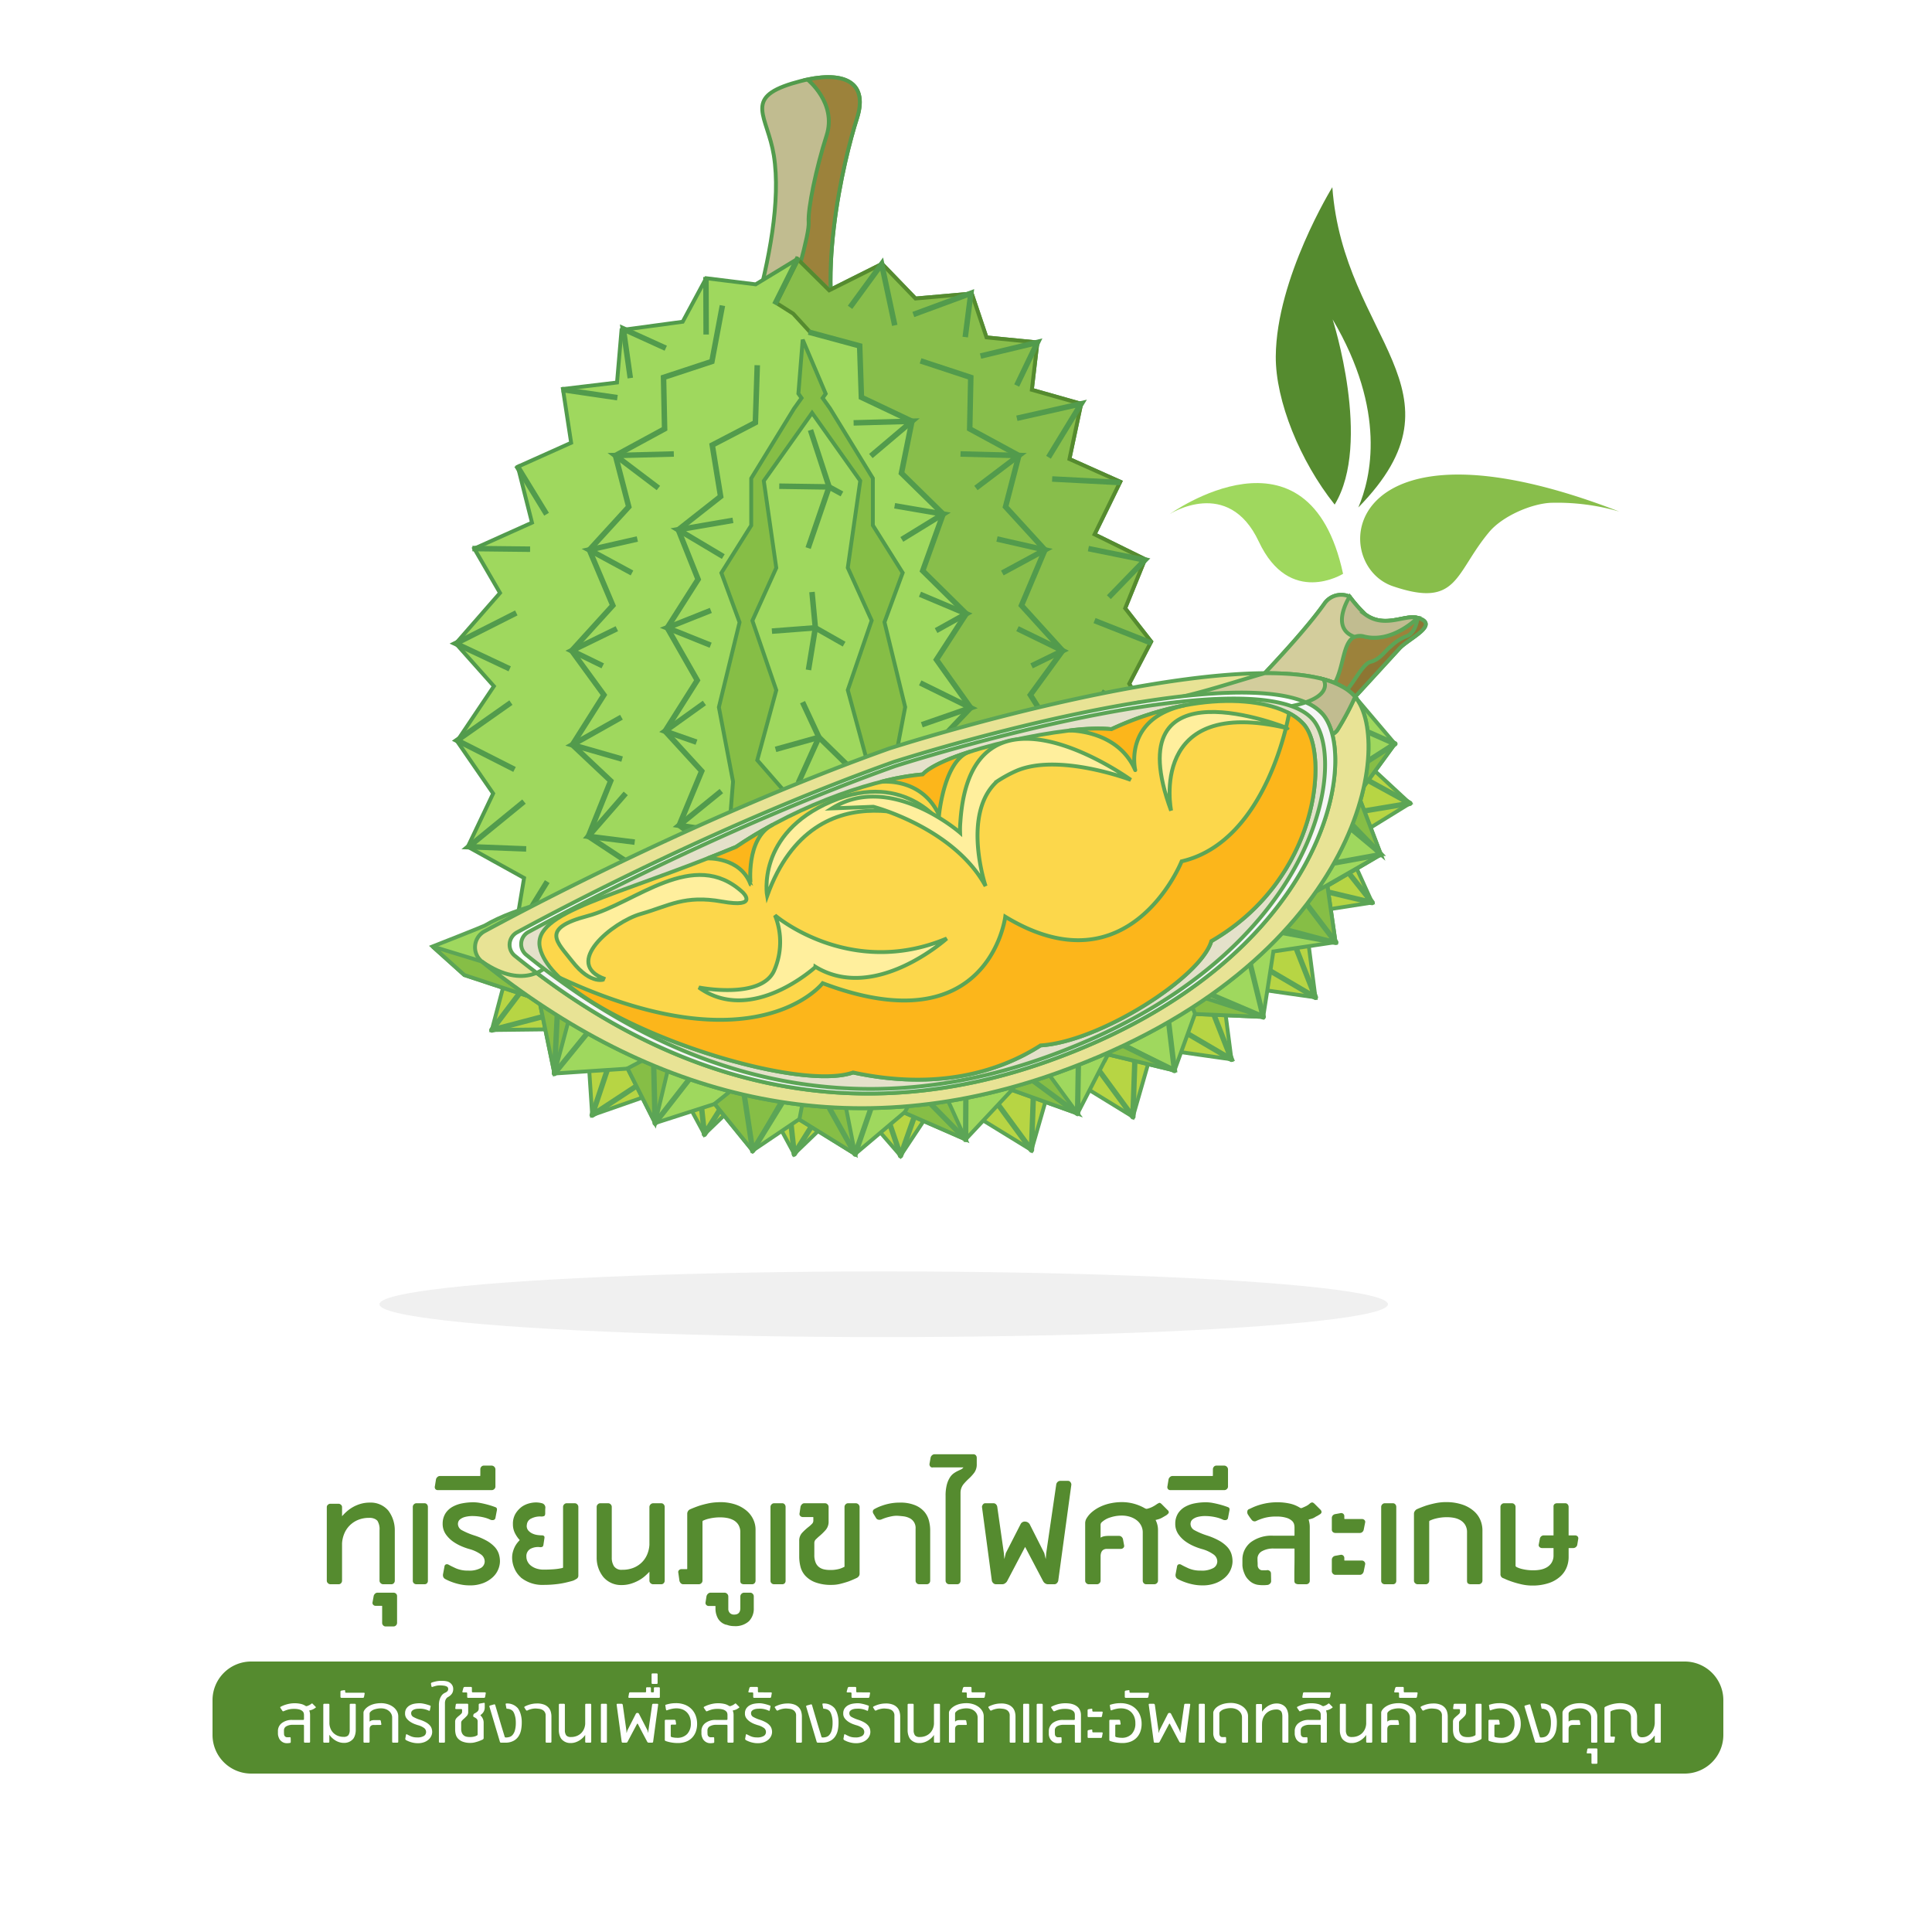 <svg xmlns="http://www.w3.org/2000/svg" xmlns:xlink="http://www.w3.org/1999/xlink" width="500" height="500" viewBox="0 0 500 500"><defs><filter id="a" x="89.195" y="320.044" width="279" height="35" filterUnits="userSpaceOnUse"><feOffset dy="3" input="SourceAlpha"/><feGaussianBlur stdDeviation="3" result="b"/><feFlood flood-color="#d6d6d6"/><feComposite operator="in" in2="b"/><feComposite in="SourceGraphic"/></filter><clipPath id="d"><rect width="500" height="500"/></clipPath></defs><g id="c" clip-path="url(#d)"><g transform="matrix(0.643, 0.766, -0.766, 0.643, 33.638, -408.453)"><path d="M42.65,6.679s-3.658,15.9-21.325,9.517C3.8,9.867,0,27.465,0,27.465S7.1-16.322,42.65,6.679Z" transform="translate(585.295 114.677) rotate(-5)" fill="#9fd85e"/><path d="M66.629,7.464A57.678,57.678,0,0,0,48.775,6.134c-5.054.517-12.3,4.114-15.512,8.4-8.4,11.18-6.951,20.183-24.171,15.293S-6.867-16.643,66.629,7.464Z" transform="matrix(0.682, -0.731, 0.731, 0.682, 611.086, 96.124)" fill="#88be4b"/><path d="M537.361,88.43C533.6,80.986,523,66.766,495.81,62.233c0,0,31.063,12.689,37.047,30.41-14.346-.348-30.447-5.549-39.175-12.987C478.232,66.49,469.56,40.3,469.56,40.3,501.54,63.385,533.232,46.347,537.361,88.43Z" transform="translate(80.393 15.12)" fill="#558b2f"/></g><g transform="translate(-92.628 -126.942)"><g transform="translate(132 60)"><path d="M196.831,165.881s16.569-40.617,12.778-64.011c-1.646-10.158-7.862-14.722,4.72-18.565s20.05-1.041,16.787,9.086-11.551,43.794-3.241,63.692" transform="translate(-48.722 5.243)" fill="#c1bc90" stroke="#529b4c" stroke-width="1"/><path d="M227.387,82.277c.076.06,7.633,6.1,4.934,14.5-2.713,8.439-4.871,18.989-4.636,22.365s-3.568,15.446-8,32.408c-1.066,4.086.093,7.059,2.719,9.117l14.52-4.583c-8.31-19.9-.022-53.565,3.241-63.692C243.068,83.4,237.492,80.186,227.387,82.277Z" transform="translate(-57.775 5.24)" fill="#9c823b" stroke="#529b4c" stroke-width="1"/><path d="M172.624,386.994,182.7,377.57l12.348,7.149,7.8-12.024,15.649,2.963,3.524-14.337,15.923-1.3-2.059-15.057,13.107-5.091-3.033-14.407,11.654-10.156-6.672-14.434,9.313-9.962-7.06-11.715,5.681-10.906-6.729-8.617,5.152-12.7-13.073-6.431,6.652-13.614-13.152-5.885,3.033-14.3-12.765-3.615,1.441-12.262-13.174-1.3-3.811-11.342-14.566,1.276-8.656-8.966-13.677,6.85-8.214-8.124-10.813,6.575L143.7,174.251l-6.065,11.265L121.8,187.654l-1.163,13.591-14,1.671,2.128,13.927-13.788,6.185,3.654,14.483-14.933,6.712L90.357,255.7,78.919,268.784l9.857,11.058-9.537,14.212,9.343,13.55-6.562,13.8,14.562,8.065-2.6,15.6,13.323,2.6,1.3,13.323,13,.217,5.927,12.9,12.487-4.015,8.016,13.649,12.132-6.066,12.457,9.315Z" transform="translate(-0.325 -35.308)" fill="#9fd85e" stroke="#529b4c" stroke-width="1"/><path d="M241.168,299.352l-5.354-21.98,4.706-12.783L232.8,252.305v-12.17l-11.091-18.088-1.905-2.672.794-1.119-5.952-13.981-1.116,13.945.82,1.154-1.931,2.707L201.324,240.17v12.17L193.6,264.625l4.706,12.783-5.354,21.98,3.665,19.229-1.067,13.477,7.55,5.1,3.995,16.174,5.376,4.853-5.311-19.778L212.415,324l-9.525-10.911,4.917-18.113-6.183-17.99,6.183-13.659-3.229-22.511,12.495-17.6,12.469,17.563-3.229,22.511,6.183,13.659-6.183,17.99,4.917,18.113-9.525,10.911,5.254,14.44-5.311,19.778,5.376-4.853,3.995-16.174,7.55-5.1L237.5,318.582Z" transform="translate(-46.28 -49.416)" fill="#86be46" stroke="#529b4c" stroke-width="1"/><path d="M293.943,360.128l-2.059-15.057,13.107-5.091-3.034-14.407,11.654-10.156-6.672-14.434,9.313-9.962-7.06-11.715,5.681-10.906-6.729-8.617,5.152-12.7-13.073-6.431,6.652-13.614-13.152-5.885,3.033-14.3-12.765-3.615,1.441-12.262-13.174-1.3-3.811-11.342-14.566,1.276-8.656-8.966-13.677,6.85-8.056-7.968-5.614,11.247,4.354,2.758,4.479,4.891,12.725,3.441.449,13.31,13.073,6.2-2.712,13.432,10.79,10.587-5.283,14.683,11.264,11.12-7.708,11.881,8.854,12.446-9.392,9.865,6.55,14.006-11.41,8.455,3.544,13.94-11.332,4.03L244.946,349.8l-14.632.873-.437,3.9L234.509,362l-5.381,5.921-.674,19.052.171.128,10.074-9.424,12.348,7.149,7.8-12.024,15.649,2.963,3.524-14.337Z" transform="translate(-56.325 -35.413)" fill="#88be4b" stroke="#558b2f" stroke-width="1"/><g transform="translate(108.103 146.473)"><g transform="translate(0.21)"><path d="M178.546,378.543l-8.173-11.891-14.73-.076L153.7,352.64l-11.588-3.424.038-.189,2.753-13.974-11.878-7.839,5.789-14.367-9.936-9.361.093-.147,8.088-12.787L128.7,279.084l10.667-11.743-6.073-14.374.091-.1L143.5,241.794l-3.452-13.314L152.8,221.56l-.276-13.342,12.549-4.137,2.6-13.853.415.078-2.651,14.1-12.489,4.118.274,13.287-12.684,6.885,3.426,13.216-10.184,11.142,6.073,14.373-10.618,11.688,8.326,11.421-8.148,12.883,9.893,9.32-5.769,14.315,11.827,7.8-.028.139L142.6,348.92l11.48,3.392,1.93,13.844,14.585.075,8.134,11.833,7.191-1.749.1.41Z" transform="translate(-128.698 -190.228)" fill="#4d794d" stroke="#529b4c" stroke-width="1"/></g><g transform="translate(11.203 37.757)"><path d="M158.3,262.346l-11.187-8.467,15.2-.406.012.422-13.994.374,10.228,7.741Z" transform="translate(-147.113 -253.473)" fill="#4d794d" stroke="#529b4c" stroke-width="1"/></g><g transform="translate(4.457 59.866)"><path d="M146.9,299.339l-11.085-6,12.476-2.834.093.412L137,293.5l10.1,5.466Z" transform="translate(-135.813 -290.505)" fill="#4d794d" stroke="#529b4c" stroke-width="1"/></g><g transform="translate(0 83.202)"><path d="M136.319,339.153l-7.972-3.891,11.624-5.669.185.379-10.846,5.29,7.2,3.512Z" transform="translate(-128.347 -329.593)" fill="#4d794d" stroke="#529b4c" stroke-width="1"/></g><g transform="translate(0.117 106.147)"><path d="M141.415,378.865l-12.873-3.7,12.7-7.141.207.368-11.818,6.646,11.9,3.419Z" transform="translate(-128.542 -368.027)" fill="#4d794d" stroke="#529b4c" stroke-width="1"/></g><g transform="translate(4.376 126.044)"><path d="M147.564,413.872l-11.886-1.5,9.6-11.022.318.277-9.08,10.425,11.1,1.4Z" transform="translate(-135.677 -401.355)" fill="#4d794d" stroke="#529b4c" stroke-width="1"/></g><g transform="translate(13.429 148.942)"><path d="M150.84,449.922l6.227-10.212.36.22-5.709,9.363,13.568-3.033.092.412Z" transform="translate(-150.84 -439.71)" fill="#4d794d" stroke="#529b4c" stroke-width="1"/></g><g transform="translate(26.995 164.323)"><path d="M173.564,477.682l3.8-12.208.4.125-3.512,11.3,10.292-4.8.179.382Z" transform="translate(-173.564 -465.474)" fill="#4d794d" stroke="#529b4c" stroke-width="1"/></g><g transform="translate(48.812 178.913)"><path d="M211.5,499.276l-1.389-9.3.417-.063,1.276,8.544,1.87-1.611.275.32Z" transform="translate(-210.109 -489.912)" fill="#4d794d" stroke="#529b4c" stroke-width="1"/></g></g><g transform="translate(132.303 161.951)"><g transform="translate(0.188 0)"><path d="M192.249,378.665l-.422-.017.587-14.374-12.272-6.259,3.381-15.168L172.855,334.8l5.831-14.052L169.2,310.385l8.336-13.192-7.758-13.585,7.99-12.56-5.145-12.873,10.979-8.639-2.168-13.328,11.19-5.826.464-14.228.422.014-.473,14.475-11.138,5.8,2.159,13.273-10.927,8.6,5.107,12.781-7.969,12.528,7.758,13.584-8.3,13.133,9.452,10.326-5.809,14,10.623,8.011-.029.132-3.339,14.981,12.222,6.234Z" transform="translate(-169.198 -216.153)" fill="#4d794d" stroke="#529b4c" stroke-width="1"/></g><g transform="translate(3.267 39.535)"><path d="M186.058,291.795l-11.7-6.975,14.211-2.444.072.416-13.085,2.25,10.722,6.39Z" transform="translate(-174.355 -282.376)" fill="#4d794d" stroke="#529b4c" stroke-width="1"/></g><g transform="translate(0.444 62.952)"><path d="M180.88,330.628l-11.254-4.519,11.3-4.508.157.392-10.323,4.118,10.275,4.127Z" transform="translate(-169.626 -321.6)" fill="#4d794d" stroke="#529b4c" stroke-width="1"/></g><g transform="translate(0 87.042)"><path d="M176.915,372.007l-8.032-2.826,10.095-7.231.246.343-9.435,6.759,7.267,2.557Z" transform="translate(-168.883 -361.951)" fill="#4d794d" stroke="#529b4c" stroke-width="1"/></g><g transform="translate(3.602 109.867)"><path d="M187.525,411.009l-12.608-1.978,10.891-8.847.266.327-10.156,8.25,11.672,1.831Z" transform="translate(-174.917 -400.184)" fill="#4d794d" stroke="#529b4c" stroke-width="1"/></g><g transform="translate(10.998 129.645)"><path d="M187.3,445.629l7.43-12.317.361.218L188.055,445.2l10.621-.089,0,.422Z" transform="translate(-187.305 -433.312)" fill="#4d794d" stroke="#529b4c" stroke-width="1"/></g><g transform="translate(22.652 151.82)"><path d="M206.826,481.514l4.383-11.058.392.156-4.024,10.152,12.292-4.852.155.392Z" transform="translate(-206.826 -470.457)" fill="#4d794d" stroke="#529b4c" stroke-width="1"/></g></g><g transform="translate(194.117 160.287)"><g transform="translate(0 0)"><path d="M272.425,375.977l0-.422,14.475-.075,1.93-13.844.131-.038,11.349-3.354-2.771-14.063,11.827-7.8L303.6,322.062l9.893-9.32L305.34,299.86l8.327-11.421L303.049,276.75l6.073-14.373-10.184-11.142.028-.111,3.4-13.105-12.684-6.885.274-13.287-12.371-4.078.132-.4,12.668,4.176-.276,13.342,12.748,6.919L299.4,251.118l10.212,11.173-.052.125-6.021,14.249,10.668,11.743-8.36,11.468,8.18,12.934-9.936,9.361,5.789,14.367-11.878,7.839L300.8,358.54l-11.588,3.424L287.265,375.9Z" transform="translate(-272.423 -213.367)" fill="#4d794d" stroke="#529b4c" stroke-width="1"/></g><g transform="translate(15.586 23.943)"><path d="M302.55,262.346l-.255-.336,10.228-7.741-13.993-.374.012-.422,15.2.406Z" transform="translate(-298.53 -253.473)" fill="#4d794d" stroke="#529b4c" stroke-width="1"/></g><g transform="translate(24.971 46.052)"><path d="M315.734,299.339l-.2-.371,10.1-5.466-11.381-2.585.093-.412,12.476,2.834Z" transform="translate(-314.25 -290.505)" fill="#4d794d" stroke="#529b4c" stroke-width="1"/></g><g transform="translate(30.188 69.388)"><path d="M326.825,339.153l-.185-.379,7.2-3.512-10.846-5.29.185-.379,11.624,5.669Z" transform="translate(-322.989 -329.593)" fill="#4d794d" stroke="#529b4c" stroke-width="1"/></g><g transform="translate(28.892 92.333)"><path d="M320.933,378.865l-.116-.405,11.9-3.419L320.9,368.395l.207-.368,12.7,7.141Z" transform="translate(-320.817 -368.027)" fill="#4d794d" stroke="#529b4c" stroke-width="1"/></g><g transform="translate(25.682 112.23)"><path d="M315.493,413.872l-.053-.419,11.1-1.4-9.08-10.425.318-.277,9.6,11.022Z" transform="translate(-315.44 -401.355)" fill="#4d794d" stroke="#529b4c" stroke-width="1"/></g><g transform="translate(14.03 135.128)"><path d="M310.462,449.922l-14.538-3.25.092-.412,13.568,3.033-5.709-9.363.36-.22Z" transform="translate(-295.924 -439.71)" fill="#4d794d" stroke="#529b4c" stroke-width="1"/></g><g transform="translate(3.845 150.509)"><path d="M290.02,477.682l-11.156-5.208.179-.382,10.291,4.8-3.512-11.3.4-.125Z" transform="translate(-278.864 -465.474)" fill="#4d794d" stroke="#529b4c" stroke-width="1"/></g></g><g transform="translate(170.333 152.808)"><g transform="translate(0 0)"><path d="M236.253,363.5l-.025-.421,14.449-.862,1.174-13.929,11.279-4.011L259.6,330.383l11.385-8.436-6.538-13.98,9.371-9.844L264.981,285.7l7.693-11.857-11.238-11.094,5.283-14.682L255.944,237.5l2.7-13.383-13.04-6.185-.448-13.282-12.575-3.4.11-.407,12.876,3.481.45,13.337,13.106,6.216L256.4,237.355l10.8,10.6-5.283,14.683,11.29,11.146-.094.144-7.63,11.761,8.872,12.471-9.413,9.887,6.562,14.031-11.435,8.473,3.556,13.99-11.385,4.049-1.182,14.022Z" transform="translate(-232.584 -200.839)" fill="#4d794d" stroke="#529b4c" stroke-width="1"/></g><g transform="translate(11.702 22.927)"><path d="M256.671,248.305l-.273-.322,9.792-8.286-13.993.388-.012-.422,15.2-.421Z" transform="translate(-252.185 -239.242)" fill="#4d794d" stroke="#529b4c" stroke-width="1"/></g><g transform="translate(22.286 44.909)"><path d="M271.853,284.808l-.221-.36,9.786-6.007-11.505-1.963.071-.416,12.611,2.151Z" transform="translate(-269.914 -276.063)" fill="#4d794d" stroke="#529b4c" stroke-width="1"/></g><g transform="translate(28.763 67.921)"><path d="M285.092,323.956l-.205-.368,6.994-3.9L280.762,315l.164-.389,11.915,5.029Z" transform="translate(-280.762 -314.609)" fill="#4d794d" stroke="#529b4c" stroke-width="1"/></g><g transform="translate(28.799 90.897)"><path d="M281.424,363.926l-.138-.4,11.7-4.061-12.162-5.994.186-.379,13.067,6.44Z" transform="translate(-280.823 -353.094)" fill="#4d794d" stroke="#529b4c" stroke-width="1"/></g><g transform="translate(27.23 110.827)"><path d="M278.269,399.1l-.075-.415,11.008-2-9.633-9.916.3-.294,10.185,10.484Z" transform="translate(-278.194 -386.478)" fill="#4d794d" stroke="#529b4c" stroke-width="1"/></g><g transform="translate(16.561 134.001)"><path d="M275.017,435.154,260.324,432.7l.069-.416,13.713,2.291-6.21-9.039.348-.239Z" transform="translate(-260.324 -425.295)" fill="#4d794d" stroke="#529b4c" stroke-width="1"/></g><g transform="translate(7.229 149.965)"><path d="M256.116,464.018l-11.423-4.593.157-.392,10.538,4.237-4.122-11.089.4-.147Z" transform="translate(-244.693 -452.035)" fill="#4d794d" stroke="#529b4c" stroke-width="1"/></g></g><g transform="translate(160.882 178.641)"><g transform="translate(8.855)"><path d="M231.984,273.847l-.4-.137,5.244-15.287-4.64-14.183.4-.131,4.683,14.317-.023.067Z" transform="translate(-231.586 -244.109)" fill="#4d794d" stroke="#529b4c" stroke-width="1"/></g><g transform="translate(8.847 41.992)"><path d="M231.987,333.675l-.416-.068,1.7-10.383-.823-8.737.42-.04.827,8.791,0,.027Z" transform="translate(-231.571 -314.448)" fill="#4d794d" stroke="#529b4c" stroke-width="1"/></g><g transform="translate(6.365 70.386)"><path d="M227.8,382.147l-.384-.174,5.091-11.244-3.991-8.542.382-.178,4.073,8.718-.04.088Z" transform="translate(-227.414 -362.009)" fill="#4d794d" stroke="#529b4c" stroke-width="1"/></g><g transform="translate(1.912 13.926)"><path d="M235.142,269.588l-2.833-1.553-12.354-.178.006-.422,12.46.179,2.925,1.6Z" transform="translate(-219.955 -267.435)" fill="#4d794d" stroke="#529b4c" stroke-width="1"/></g><g transform="translate(0 50.561)"><path d="M234.419,333.181l-6.957-3.95-10.677.818-.032-.421,10.806-.828,7.069,4.014Z" transform="translate(-216.753 -328.8)" fill="#4d794d" stroke="#529b4c" stroke-width="1"/></g><g transform="translate(0.885 78.87)"><path d="M236.207,383.757l-7.229-7.067-10.629,2.965-.114-.406,10.864-3.031,7.4,7.238Z" transform="translate(-218.235 -376.218)" fill="#4d794d" stroke="#529b4c" stroke-width="1"/></g><g transform="translate(2.615 106.712)"><path d="M221.28,427.625l-.147-.4,11.773-4.375,1.4,4.49-.4.125-1.263-4.064Z" transform="translate(-221.133 -422.855)" fill="#4d794d" stroke="#529b4c" stroke-width="1"/></g><g transform="translate(7.481 96.955)"><path d="M234.474,450.067h-.422v-5.884l-3.415-13,.021-.061,5.163-14.554-6.538-9.828.351-.234,6.655,10-.035.1-5.177,14.592,3.4,12.95Z" transform="translate(-229.284 -406.511)" fill="#4d794d" stroke="#529b4c" stroke-width="1"/></g></g><g transform="translate(161.178 133.865)"><rect width="12.64" height="0.422" transform="translate(0 11.31) rotate(-63.485)" fill="#4d794d" stroke="#529b4c" stroke-width="1"/></g><g transform="translate(143.121 139.13)"><rect width="0.422" height="13.882" transform="translate(0 0.001) rotate(-0.185)" fill="#4d794d" stroke="#529b4c" stroke-width="1"/></g><g transform="translate(121.687 151.721)"><path d="M152.885,211.619l-1.785-12.6,10.873,4.94-.175.384-10.173-4.622,1.677,11.839Z" transform="translate(-151.1 -199.018)" fill="#4d794d" stroke="#529b4c" stroke-width="1"/></g><g transform="translate(106.497 167.616)"><rect width="0.422" height="13.529" transform="translate(0 0.417) rotate(-81.664)" fill="#4d794d" stroke="#529b4c" stroke-width="1"/></g><g transform="translate(94.435 187.71)"><rect width="0.422" height="13.807" transform="translate(0 0.22) rotate(-31.46)" fill="#4d794d" stroke="#529b4c" stroke-width="1"/></g><g transform="translate(83.379 208.704)"><rect width="0.422" height="13.939" transform="matrix(0.011, -1, 1, 0.011, 0, 0.422)" fill="#4d794d" stroke="#529b4c" stroke-width="1"/></g><g transform="translate(78.114 225.602)"><path d="M92,337.186l-13.884-6.534,15.591-7.882.19.377-14.82,7.491,13.1,6.166Z" transform="translate(-78.114 -322.77)" fill="#4d794d" stroke="#529b4c" stroke-width="1"/></g><g transform="translate(78.554 248.895)"><path d="M93.546,378.929l-14.694-7.458,13.767-9.684.243.345-13.193,9.28,14.069,7.139Z" transform="translate(-78.852 -361.788)" fill="#4d794d" stroke="#529b4c" stroke-width="1"/></g><g transform="translate(81.39 274.547)"><path d="M98.508,417.042,83.6,416.463l14.33-11.708.267.326-13.467,11,13.793.535Z" transform="translate(-83.602 -404.755)" fill="#4d794d" stroke="#529b4c" stroke-width="1"/></g><g transform="translate(93.178 295.415)"><path d="M118.745,454.271l-15.4-.555,8.63-14.007.359.222-8.25,13.39,14.675.529Z" transform="translate(-103.346 -439.709)" fill="#4d794d" stroke="#529b4c" stroke-width="1"/></g><g transform="translate(108.085 306.269)"><rect width="20.323" height="0.422" transform="translate(0 19.358) rotate(-72.272)" fill="#4d794d" stroke="#529b4c" stroke-width="1"/></g><g transform="translate(126.83 322.611)"><path d="M159.761,501.651l-.045-16.387h.422l.043,15.426,9.646-8.906.286.31Z" transform="translate(-159.716 -485.264)" fill="#4d794d" stroke="#529b4c" stroke-width="1"/></g><g transform="translate(147.511 331.408)"><rect width="18.096" height="0.422" transform="translate(0 16.955) rotate(-69.549)" fill="#4d794d" stroke="#529b4c" stroke-width="1"/></g><g transform="translate(165.397 338.434)"><path d="M231.035,525.223l-6.72-13.013.375-.194,6.31,12.22,5.365-12.469.387.167Z" transform="translate(-224.316 -511.768)" fill="#4d794d" stroke="#529b4c" stroke-width="1"/></g><g transform="translate(184.643 336.564)"><rect width="0.422" height="16.124" transform="translate(0 0.26) rotate(-37.928)" fill="#4d794d" stroke="#529b4c" stroke-width="1"/></g><g transform="translate(199.608 327.962)"><path d="M300.593,506.8,281.621,495l.223-.358,18.315,11.391-.186-11.8.422-.007Z" transform="translate(-281.621 -494.227)" fill="#4d794d" stroke="#529b4c" stroke-width="1"/></g><g transform="translate(218.324 307.426)"><path d="M332.665,477.512l-19.694-8.18.162-.39,18.732,7.78L324.646,460l.387-.167Z" transform="translate(-312.971 -459.828)" fill="#4d794d" stroke="#529b4c" stroke-width="1"/></g><g transform="translate(232.406 298.221)"><rect width="0.422" height="17.314" transform="matrix(0.355, -0.935, 0.935, 0.355, 0, 0.395)" fill="#4d794d" stroke="#529b4c" stroke-width="1"/></g><g transform="translate(237.882 270.621)"><path d="M345.875,414.685l-.144-.4,18.811-6.833-11.529-8.943.259-.334,12.134,9.412Z" transform="translate(-345.731 -398.179)" fill="#4d794d" stroke="#529b4c" stroke-width="1"/></g><g transform="translate(245.959 246.05)"><path d="M359.894,373.21l-.192-.376,12.846-6.556-13.288-8.906.235-.351,13.885,9.306Z" transform="translate(-359.26 -357.021)" fill="#4d794d" stroke="#529b4c" stroke-width="1"/></g><g transform="translate(244.28 227.534)"><rect width="0.422" height="14.887" transform="translate(0 0.392) rotate(-68.433)" fill="#4d794d" stroke="#529b4c" stroke-width="1"/></g><g transform="translate(242.743 208.815)"><path d="M359.228,307.117l-.3-.294,8.7-8.975-13.748-2.782.084-.414,14.5,2.935Z" transform="translate(-353.873 -294.652)" fill="#4d794d" stroke="#529b4c" stroke-width="1"/></g><g transform="translate(233.413 190.719)"><rect width="0.422" height="16.679" transform="translate(0 0.422) rotate(-87.019)" fill="#4d794d" stroke="#529b4c" stroke-width="1"/></g><g transform="translate(224.237 171.125)"><path d="M331.062,245.362l-.36-.22,7.929-12.992-15.663,3.529-.093-.412,16.636-3.747Z" transform="translate(-322.875 -231.52)" fill="#4d794d" stroke="#529b4c" stroke-width="1"/></g><g transform="translate(214.826 155.254)"><path d="M316.443,216.035l-.38-.183,4.949-10.3-13.8,3.307-.1-.41,14.665-3.513Z" transform="translate(-307.112 -204.936)" fill="#4d794d" stroke="#529b4c" stroke-width="1"/></g><g transform="translate(197.396 142.531)"><path d="M291.225,194.8l-.419-.054,1.35-10.49-14.094,5.2-.146-.4,14.748-5.442Z" transform="translate(-277.916 -183.624)" fill="#4d794d" stroke="#529b4c" stroke-width="1"/></g><g transform="translate(180.745 134.774)"><path d="M261.156,186.557l-3.184-14.916-7.608,10.411-.34-.249,8.164-11.173,3.381,15.838Z" transform="translate(-250.024 -170.63)" fill="#4d794d" stroke="#529b4c" stroke-width="1"/></g></g><g transform="matrix(0.438, 0.899, -0.899, 0.438, 188.029, -551.847)"><g transform="translate(894.713 145.926)"><path d="M952.674,185.72,950.2,160.935l-20.411,7.917" transform="translate(-929.785 -160.746)" fill="#b7d544" stroke="#5ca556" stroke-width="1"/><g transform="translate(4.768 0)"><path d="M946.774,182.852a.189.189,0,0,1-.339-.157l6.354-21.406L937.782,171.9a.189.189,0,0,1-.218-.309l15.454-10.929a.189.189,0,0,1,.29.208L946.8,182.8A.174.174,0,0,1,946.774,182.852Z" transform="translate(-937.483 -160.63)" fill="#6ab946" stroke="#5ca556" stroke-width="1"/></g></g><g transform="translate(912.04 165.508)"><path d="M972.313,216.676l7.333-23.8-21.883-.623" transform="translate(-957.762 -192.248)" fill="#b7d544" stroke="#5ca556" stroke-width="1"/><g transform="translate(3.211 0.434)"><path d="M981.777,193.241l-.012.017-14.509,17.686a.189.189,0,0,1-.292-.24l14.163-17.263L963.176,197.4a.189.189,0,1,1-.082-.369l18.484-4.077a.189.189,0,0,1,.2.288Z" transform="translate(-962.946 -192.949)" fill="#6ab946" stroke="#5ca556" stroke-width="1"/></g></g><g transform="translate(928.811 183.092)"><path d="M991.629,248.251l13.961-20.629-20.749-6.982" transform="translate(-984.841 -220.64)" fill="#b7d544" stroke="#5ca556" stroke-width="1"/><g transform="translate(1.521 5.299)"><path d="M1006.684,230.982a.185.185,0,0,1-.053.054l-19.039,12.682a.189.189,0,0,1-.21-.315l18.585-12.379-18.326-1.452a.189.189,0,0,1,.03-.377l18.869,1.5a.189.189,0,0,1,.143.292Z" transform="translate(-987.298 -229.195)" fill="#6ab946" stroke="#5ca556" stroke-width="1"/></g></g><g transform="translate(933.705 209.662)"><path d="M999.531,291.152l13.961-20.629-20.749-6.982" transform="translate(-992.743 -263.541)" fill="#b7d544" stroke="#5ca556" stroke-width="1"/><g transform="translate(1.521 5.299)"><path d="M1014.585,273.883a.185.185,0,0,1-.053.054l-19.039,12.682a.189.189,0,0,1-.21-.315l18.584-12.379-18.325-1.452a.189.189,0,0,1,.03-.377l18.869,1.5a.189.189,0,0,1,.143.292Z" transform="translate(-995.199 -272.096)" fill="#6ab946" stroke="#5ca556" stroke-width="1"/></g></g><g transform="translate(933.945 231.417)"><path d="M995.856,326.7l21.013-13.375-16.261-14.658" transform="translate(-994.168 -298.668)" fill="#b7d544" stroke="#5ca556" stroke-width="1"/><g transform="translate(0 5.594)"><path d="M1015.99,316.868a.189.189,0,0,1-.125.082l-22.512,4.064a.189.189,0,0,1-.068-.372l21.975-3.967-16.236-8.62a.189.189,0,0,1-.079-.256.191.191,0,0,1,.256-.078l16.718,8.876a.189.189,0,0,1,.1.2A.193.193,0,0,1,1015.99,316.868Z" transform="translate(-993.131 -307.7)" fill="#6ab946" stroke="#5ca556" stroke-width="1"/></g></g><g transform="translate(930.205 258.79)"><path d="M989.818,370.9l21.013-13.375-16.261-14.658" transform="translate(-988.13 -342.865)" fill="#b7d544" stroke="#5ca556" stroke-width="1"/><g transform="translate(0 5.593)"><path d="M1009.953,361.064a.191.191,0,0,1-.125.083l-22.512,4.064a.189.189,0,1,1-.068-.372l21.975-3.967-16.237-8.62a.189.189,0,0,1,.178-.334l16.718,8.876a.19.19,0,0,1,.1.2A.193.193,0,0,1,1009.953,361.064Z" transform="translate(-987.093 -351.896)" fill="#6ab946" stroke="#5ca556" stroke-width="1"/></g></g><g transform="translate(915.311 285.673)"><path d="M963.044,411.58l24.061-6.441L976,386.271" transform="translate(-963.044 -386.271)" fill="#b7d544" stroke="#5ca556" stroke-width="1"/><g transform="translate(1.179 5.189)"><path d="M987.989,408.432a.188.188,0,0,1-.182.084l-22.693-2.889a.189.189,0,1,1,.048-.375l22.151,2.82-12.895-13.1a.189.189,0,0,1,.27-.265L987.965,408.2a.189.189,0,0,1,.035.217A.119.119,0,0,1,987.989,408.432Z" transform="translate(-964.949 -394.65)" fill="#6ab946" stroke="#5ca556" stroke-width="1"/></g></g><g transform="translate(902.026 308.243)"><path d="M941.593,444.583l24.887-1.034-6.718-20.836" transform="translate(-941.593 -422.712)" fill="#b7d544" stroke="#5ca556" stroke-width="1"/><g transform="translate(3.183 4.585)"><path d="M968.595,446.47l-.011.015a.189.189,0,0,1-.211.059l-21.515-7.773a.189.189,0,0,1,.128-.356l21,7.587-9.724-15.6a.189.189,0,1,1,.321-.2L968.6,446.267A.188.188,0,0,1,968.595,446.47Z" transform="translate(-946.732 -430.115)" fill="#6ab946" stroke="#5ca556" stroke-width="1"/></g></g><g transform="translate(887.265 326.904)"><path d="M917.761,474.715l24.887-1.034-6.718-20.836" transform="translate(-917.761 -452.844)" fill="#b7d544" stroke="#5ca556" stroke-width="1"/><g transform="translate(3.184 4.585)"><path d="M944.763,476.6l-.011.016a.19.19,0,0,1-.211.059L923.025,468.9a.189.189,0,0,1,.128-.355l21,7.587-9.725-15.6a.189.189,0,0,1,.321-.2L944.765,476.4A.189.189,0,0,1,944.763,476.6Z" transform="translate(-922.901 -460.247)" fill="#6ab946" stroke="#5ca556" stroke-width="1"/></g></g><g transform="translate(871.914 349.94)"><path d="M892.974,502.365l23.061,9.416,2.562-21.742" transform="translate(-892.974 -490.038)" fill="#b7d544" stroke="#5ca556" stroke-width="1"/><g transform="translate(6.542 2.78)"><path d="M920.214,513.593a.194.194,0,0,1-.074.066.189.189,0,0,1-.217-.034L903.594,497.6a.189.189,0,0,1,.265-.27L919.8,512.972l-2.351-18.231a.189.189,0,1,1,.375-.048l2.421,18.773A.188.188,0,0,1,920.214,513.593Z" transform="translate(-903.537 -494.527)" fill="#6ab946" stroke="#5ca556" stroke-width="1"/></g></g><g transform="translate(844.942 364.808)"><path d="M849.424,518.832l18.858,16.273,9.356-19.792" transform="translate(-849.424 -514.527)" fill="#b7d544" stroke="#5ca556" stroke-width="1"/><g transform="translate(8.296 0)"><path d="M873.539,534.726a.189.189,0,0,1-.326-.018l-10.373-20.389a.189.189,0,0,1,.338-.172l10.126,19.9,3.58-18.03a.189.189,0,0,1,.371.074l-3.686,18.565A.179.179,0,0,1,873.539,534.726Z" transform="translate(-862.819 -514.044)" fill="#6ab946" stroke="#5ca556" stroke-width="1"/></g></g><path d="M861.029,151.4l13.783-6.775L884.14,155.4l15.438-3.938,7.594,14.319,16.573,1.48,1.23,16L939,187.75l-4.882,15.516,14.068,9.782L939.77,228.6l10.824,11.168-11.279,13.675,10.3,13.753L936.7,279.8l6.255,16.368-13.2,11.248,4.081,16.117L919.4,332.652l2.029,14.335-15.171,3.529-2.3,16.038-15.777.211-7.166,17.6-18.882-4.814-14.232,14.6-10.25,4.158s1.1-13.921,1.053-14.513c-2.965-38.08,55.066-137.006,42.7-173.051Z" transform="translate(0 -8.61)" fill="#9fd85e" stroke="#5ca556" stroke-width="1"/><g transform="translate(861.61 142.847)"><path d="M972.709,388.373l8.534,11.765,13.127-11.185Z" transform="translate(-913.022 -244.245)" fill="#86be46" stroke="#5ca556" stroke-width="1"/><path d="M947.552,438.164l-4.881,8.33,3.545,15.881.017-.117,15.171-3.529Z" transform="translate(-901.588 -263.199)" fill="#86be46" stroke="#5ca556" stroke-width="1"/><path d="M950.66,429.942s5.839,4.337,11.849,8.863l14.348-9.063-23.094-6.1Z" transform="translate(-904.629 -257.669)" fill="#86be46" stroke="#5ca556" stroke-width="1"/><path d="M918.945,494.957l15.777-.211-16.253-13.364.409,13.739Z" transform="translate(-892.375 -279.65)" fill="#86be46" stroke="#5ca556" stroke-width="1"/><path d="M895.74,521.372l-19.4-16.838,1,12.146Z" transform="translate(-876.336 -288.464)" fill="#86be46" stroke="#5ca556" stroke-width="1"/><path d="M939.461,172.87l7.323,5.352,15.024-6.764-16.573-1.48-7.594-14.319Z" transform="translate(-899.672 -155.659)" fill="#86be46" stroke="#5ca556" stroke-width="1"/><path d="M998.8,270.6l8.378-15.489-14.549,15.125Z" transform="translate(-920.604 -193.516)" fill="#86be46" stroke="#5ca556" stroke-width="1"/><path d="M971.122,207.745l4.956,9.8,13.726-15.88-14.022-4.489-1.23-16,1.925,29.252Z" transform="translate(-912.418 -165.37)" fill="#86be46" stroke="#5ca556" stroke-width="1"/><path d="M999.1,312.206l-.214-.286,11.279-13.675-16.029,12.027Z" transform="translate(-921.177 -209.937)" fill="#86be46" stroke="#5ca556" stroke-width="1"/><path d="M988.985,345.828l5.357,9.275,12.884-12.571Z" transform="translate(-919.218 -226.795)" fill="#86be46" stroke="#5ca556" stroke-width="1"/></g><g transform="translate(865.597 360.377)"><path d="M898.349,522.372a.166.166,0,0,1-.029.035.188.188,0,0,1-.22.028l-15.228-8.362a.189.189,0,0,1-.074-.256.183.183,0,0,1,.256-.075l14.724,8.085-6.794-14.668a.189.189,0,0,1,.343-.159l7.036,15.19A.188.188,0,0,1,898.349,522.372Z" transform="translate(-882.774 -506.89)" fill="#6ab946" stroke="#5ca556" stroke-width="1"/></g><g transform="translate(887.832 340.935)"><path d="M934.959,492.61a.147.147,0,0,1-.023.029.187.187,0,0,1-.214.04l-15.936-7.284a.189.189,0,1,1,.157-.344l15.455,7.064-8-16.344a.189.189,0,0,1,.34-.166l8.233,16.819A.189.189,0,0,1,934.959,492.61Z" transform="translate(-918.675 -475.499)" fill="#6ab946" stroke="#5ca556" stroke-width="1"/></g><g transform="translate(903.889 324.139)"><path d="M962.3,462.72l-.008.012a.19.19,0,0,1-.206.065l-17.348-5.431a.189.189,0,1,1,.113-.36l16.855,5.276-8.619-13.612a.189.189,0,1,1,.319-.2l8.9,14.048A.189.189,0,0,1,962.3,462.72Z" transform="translate(-944.602 -448.38)" fill="#6ab946" stroke="#5ca556" stroke-width="1"/></g><g transform="translate(916.886 303.896)"><path d="M982.7,426.821a.189.189,0,0,1-.147.085l-16.764.972a.189.189,0,0,1-.022-.378l16.344-.948L971.6,416.018a.189.189,0,1,1,.268-.267l10.809,10.834a.189.189,0,0,1,.043.2A.2.2,0,0,1,982.7,426.821Z" transform="translate(-965.587 -415.695)" fill="#6ab946" stroke="#5ca556" stroke-width="1"/></g><g transform="translate(927.043 280.49)"><path d="M998.06,385.07a.19.19,0,0,1-.1.076l-15.726,5.273a.189.189,0,0,1-.121-.359l15.291-5.127-13.5-6.673a.189.189,0,0,1,.168-.339l13.915,6.876a.189.189,0,0,1,.074.273Z" transform="translate(-981.987 -377.901)" fill="#6ab946" stroke="#5ca556" stroke-width="1"/></g><g transform="translate(930.996 249.029)"><path d="M1007.151,336.762a.191.191,0,0,1-.071.064l-17.841,9.331a.189.189,0,1,1-.175-.336l17.516-9.161-18.108-9.2a.189.189,0,1,1,.172-.338l18.434,9.366a.19.19,0,0,1,.073.272Z" transform="translate(-988.369 -327.104)" fill="#6ab946" stroke="#5ca556" stroke-width="1"/></g><g transform="translate(932.87 224.902)"><path d="M1009.278,294.506a.2.2,0,0,1-.042.045L992.591,307.52a.189.189,0,0,1-.232-.3l16.37-12.755-17.205-5.951a.189.189,0,1,1,.123-.357l17.535,6.065a.189.189,0,0,1,.125.148A.192.192,0,0,1,1009.278,294.506Z" transform="translate(-991.396 -288.148)" fill="#6ab946" stroke="#5ca556" stroke-width="1"/></g><g transform="translate(931.242 200.624)"><path d="M1005.864,252.866a.168.168,0,0,1-.034.039l-14.689,12.743a.189.189,0,1,1-.247-.285l14.4-12.5-16.381-3.546a.189.189,0,0,1,.08-.37l16.75,3.626a.189.189,0,0,1,.118.289Z" transform="translate(-988.767 -248.947)" fill="#6ab946" stroke="#5ca556" stroke-width="1"/></g><g transform="translate(906.935 158.457)"><path d="M961.544,198.8a.189.189,0,0,1-.34-.154l4.848-17.306-16.284,5.3a.189.189,0,1,1-.117-.36l16.62-5.4a.189.189,0,0,1,.24.231l-4.943,17.645A.2.2,0,0,1,961.544,198.8Z" transform="translate(-949.52 -180.863)" fill="#6ab946" stroke="#5ca556" stroke-width="1"/></g><g transform="translate(921.741 178.913)"><path d="M990.91,214.184l-.006.009-10.715,14.5a.19.19,0,0,1-.265.04.187.187,0,0,1-.04-.264l10.424-14.106-16.657,3.33a.189.189,0,0,1-.074-.371l17.138-3.426a.189.189,0,0,1,.2.289Z" transform="translate(-973.426 -213.892)" fill="#6ab946" stroke="#5ca556" stroke-width="1"/></g><g transform="translate(889.759 142.658)"><path d="M933.326,169.187a.189.189,0,0,1-.346-.082l-1.522-13.191-9.361,7.916a.189.189,0,1,1-.244-.289l9.63-8.144a.189.189,0,0,1,.31.123l1.563,13.541A.189.189,0,0,1,933.326,169.187Z" transform="translate(-921.786 -155.354)" fill="#6ab946" stroke="#5ca556" stroke-width="1"/></g><path d="M862.132,519.411l.24.061c.08-2.812-.181-7.24-.573-7.444l-9.182,4.155-5.9,12.238-9.067,9.751,10.249-4.158Z" transform="translate(0 -148.469)" fill="#86be46" stroke="#5ca556" stroke-width="1"/><path d="M885.528,123.28c-2.289,2.526-1.169,8.905-6.791,11.824a37.022,37.022,0,0,1-5.845,1.593,5.26,5.26,0,0,0-1.257,6.6c2.413,4.362,6.836,13.924,14.135,34.68a5.256,5.256,0,0,0,8.514,2.149,12.723,12.723,0,0,0,3.988-10.869c-.4-4.666-.493-13.553-1.237-22.528l-.208.053-6.219-15.778C889.3,127.678,889.686,118.692,885.528,123.28Z" transform="translate(-12.687 0)" fill="#9c823b" stroke="#5ca556" stroke-width="1"/><path d="M897.511,127.79a12.043,12.043,0,0,0,.542,4.872c.478,2.119,1.859,4.153,1.33,6.517s4.052,7.449,4.541,10.762c.183,1.245,1.148,1.5,2.358.983-.089-1.384-.189-2.787-.305-4.192l-.208.053-6.219-15.778c-1.312-3.329-.923-12.315-5.08-7.727C894.471,123.28,897.659,125.233,897.511,127.79Z" transform="translate(-21.63 0)" fill="#8d7633" stroke="#5ca556" stroke-width="1"/><path d="M878.737,135.89a37.022,37.022,0,0,1-5.845,1.593,5.26,5.26,0,0,0-1.257,6.6c2.4,4.342,6.8,13.842,14.037,34.4,11.614.759,6.362-15.856,6.969-23.229.655-7.965-13.688-10.795-8.825-16.653s1.712-14.541,1.712-14.541a3.156,3.156,0,0,1-.239.3C883.314,127.061,884.151,133.079,878.737,135.89Z" transform="translate(-12.687 -0.786)" fill="#d3cd9c" stroke="#5ca556" stroke-width="1"/><path d="M884,140.864a3.806,3.806,0,0,1,1-2.257c4.863-5.858,1.712-14.541,1.712-14.541a3.157,3.157,0,0,1-.239.3c-1.975,2.7-1.138,8.715-6.552,11.526a37.022,37.022,0,0,1-5.845,1.593S879.111,145.776,884,140.864Z" transform="translate(-13.863 -0.786)" fill="#c1bc90" stroke="#5ca556" stroke-width="1"/><path d="M885.16,161.826C900.6,157.888,948,191.006,938.9,273.6c-6.465,58.667-40.628,97.565-91.161,121.389a4.722,4.722,0,0,1-6.72-4.081c-.741-17.658-2.026-66.212,3.363-114.947C849.806,239.756,865.273,166.9,885.16,161.826Z" transform="translate(-1.019 -15.041)" fill="#e8e395" stroke="#5ca556" stroke-width="1"/><path d="M889.713,161.826c-2.646.675-5.214,2.56-7.69,5.39.338-.048,9.523-1.123-3.367,25.8-13.129,27.426,16.458,23.288,18.876,31.618s1.87,20.169,2.03,36.537-2.572,32.918-7.168,49.658-10.116,36.626-16.2,45.747l-15.581,23.34s3.753,8.331-8.319,15.072c50.533-23.825,84.7-62.722,91.161-121.389C952.553,191.006,905.151,157.888,889.713,161.826Z" transform="translate(-5.573 -15.041)" fill="#e8e395" stroke="#5ca556" stroke-width="1"/><path d="M882.488,180.35c-1.678,9.432-3.465,24.074-6.769,30.946s2.061,7.007,4.118,5.4-.878,1.008,5.347-3.959,16.536-17.877,16.288-19.621.552-3.359.633-7.433a45.03,45.03,0,0,1,.507-7.409c.219-.76,2.842-5.6,1.327-8.394a71.339,71.339,0,0,0-5.706-7.867C892.585,163.459,887.294,170.369,882.488,180.35Z" transform="translate(-14.091 -15.233)" fill="#d3cd9c" stroke="#5ca556" stroke-width="1"/><path d="M903.139,162.237c-.1.033-.194.065-.291.1s-.188.074-.282.113c-.072.029-.144.057-.215.088-.111.048-.221.1-.331.151-.053.025-.107.049-.16.075-.126.061-.251.126-.377.193l-.106.056c-.141.076-.281.157-.421.24l-.053.032a20.409,20.409,0,0,0-4.729,4.123c.338-.048,9.524-1.123-3.367,25.8-4.518,9.438-3.977,15.138-1.226,18.895,6.266-5.348,15.76-17.314,15.522-18.987-.248-1.743.552-3.359.633-7.433a45.015,45.015,0,0,1,.507-7.409c.219-.76,2.842-5.6,1.327-8.394a71.343,71.343,0,0,0-5.706-7.867c-.17.043-.341.092-.51.146C903.282,162.186,903.21,162.212,903.139,162.237Z" transform="translate(-19.723 -15.233)" fill="#c1bc90" stroke="#5ca556" stroke-width="1"/><path d="M888.022,177.146c14.229-3.629,57.92,26.9,49.531,103.028-6,54.438-37.871,90.408-84.965,112.327a3.665,3.665,0,0,1-5.21-3.157c-.672-15.326-2.023-61.073,3.055-106.993C855.435,248.976,869.692,181.823,888.022,177.146Z" transform="translate(-3.445 -20.882)" fill="#fff" stroke="#5ca556" stroke-width="1"/><path d="M895.263,177.146A12.074,12.074,0,0,0,890.5,179.8c-.461,3.816-2.281,9.773-6.729,19.065-13.129,27.426,16.458,23.288,18.876,31.618s1.87,20.169,2.03,36.537-2.572,32.918-7.168,49.658-10.116,36.626-16.2,45.747l-15.581,23.34a8.53,8.53,0,0,1,.536,3.61c43.554-22.154,72.815-57.276,78.536-109.2C953.183,204.042,909.492,173.517,895.263,177.146Z" transform="translate(-10.686 -20.882)" fill="#f6f6f6" stroke="#5ca556" stroke-width="1"/><path d="M888.916,181.834c13.854-3.535,56.4,26.187,48.227,100.316-5.84,53-36.875,88.028-82.728,109.37a3.568,3.568,0,0,1-5.072-3.074c-.654-14.923-1.97-59.465,2.975-104.177C857.188,251.773,871.068,186.387,888.916,181.834Z" transform="translate(-4.199 -22.669)" fill="#e4e1ca" stroke="#5ca556" stroke-width="1"/><path d="M889.4,186.123c9.643-2.46,37.566,13.905,39.833,46.108,7.229,6.533,10.788,37.322,4.912,51.552,1.451,12.535-1.142,29.07-14.957,46.694-2,17.218-47.328,62.667-64.446,58.732-9.422-2.166-3.347-23.2-1.3-57.081-2.961-20.758.355-41.691,4.285-51.636-3.041-8,5.081-40.185,10.874-49.047C869.094,206.02,880.255,188.454,889.4,186.123Z" transform="translate(-4.555 -24.317)" fill="#fcd74b" stroke="#5ca556" stroke-width="1"/><path d="M916.063,230.1s24.577,26.938-7.11,47.305c0,0,28.344,18.379-5.227,50.019,0,0,12.478,25.2-31.1,60.57,20.356-7.578,53.614-42.821,55.317-57.515,13.815-17.624,16.408-34.159,14.957-46.694,5.875-14.23,2.317-45.018-4.912-51.552-2.267-32.2-30.19-48.568-39.833-46.108a12.987,12.987,0,0,0-4.379,2.177h0S921.2,207.7,916.063,230.1Z" transform="translate(-13.314 -24.317)" fill="#fcb61b" stroke="#5ca556" stroke-width="1"/><g transform="translate(847.864 187.46)"><path d="M880.258,227.693a80.889,80.889,0,0,0-2.74,19.668,50.231,50.231,0,0,0-4.456,9.951s5.284-11.368,16.686-10.841C889.749,246.471,876.434,243.541,880.258,227.693Z" transform="translate(-861.345 -227.693)" fill="#fcb61b" stroke="#5ca556" stroke-width="1"/><path d="M854.142,404.132c.16,3.655.486,7.368,1.015,11.076q-.249,4.115-.566,7.972h0s3.349-7.868,10.978-7.1C865.569,416.082,854.276,412.094,854.142,404.132Z" transform="translate(-854.142 -294.857)" fill="#fcb61b" stroke="#5ca556" stroke-width="1"/><path d="M872.161,331.033s-12.474-7.555-11.231-14.483v0c-.888,6.014-1.069,11.107-.089,13.684a66.371,66.371,0,0,0-3.022,10.647C857.842,340.811,861.212,330.792,872.161,331.033Z" transform="translate(-855.542 -261.517)" fill="#fcb61b" stroke="#5ca556" stroke-width="1"/></g><path d="M862.92,475.173c-6.169,1.291-11.223,3.807-8.749-8.731s-4.068-32.477,12.1-38.775c0,0,5.574-2.078-.227,5.875s-4.99,12.7-6.32,20.264,2.664,24.029,11.119,15.7C870.84,469.508,870.946,473.492,862.92,475.173Z" transform="translate(-6.045 -116.262)" fill="#ffef9d" stroke="#5ca556" stroke-width="1"/><path d="M870.823,389.263s-15.772-4.438-14.7-25.651,18.669-23.259,18.669-23.259S844.887,362.595,870.823,389.263Z" transform="translate(-7.011 -83.118)" fill="#ffef9d" stroke="#5ca556" stroke-width="1"/><path d="M909.272,229.558s-29.568-7.584-5.967-36.429C903.306,193.129,867.258,225.358,909.272,229.558Z" transform="translate(-19.515 -27.075)" fill="#ffef9d" stroke="#5ca556" stroke-width="1"/><path d="M876.442,305.844a22.311,22.311,0,0,0,2.533,1.317s-22.123,9.308-20.18,27.068l4.316-9.828s14.015-16.363,31.181-17.113c0,0-19.555-2.53-23.059-14.529a33.522,33.522,0,0,1-.275-5.469c.364-11.959,15.08-25.831,15.08-25.831S840.949,285.5,876.442,305.844Z" transform="translate(-8.003 -53.086)" fill="#ffef9d" stroke="#5ca556" stroke-width="1"/><path d="M896.771,422.861s9.841-12.952,4.68-19.339a18.379,18.379,0,0,0-12.831-6.546s23.3-10.069,24.859-37.335c0,0,6.9,23.992-8.269,33.725C905.211,393.366,911.644,414.853,896.771,422.861Z" transform="translate(-19.402 -90.461)" fill="#ffef9d" stroke="#5ca556" stroke-width="1"/></g></g><path d="M22.5,41a.913.913,0,0,1-.63-.273.859.859,0,0,1-.294-.651V21.05a.8.8,0,0,1,.294-.63.952.952,0,0,1,.63-.252h2.1a.952.952,0,0,1,.63.252.8.8,0,0,1,.294.63V23.4a12.778,12.778,0,0,1,1.155-1.176,9.36,9.36,0,0,1,3.612-2.016,8.322,8.322,0,0,1,2.415-.336,5.975,5.975,0,0,1,4.767,2.037,8.44,8.44,0,0,1,1.7,5.1V40.076a.927.927,0,0,1-.252.651.822.822,0,0,1-.63.273H36.147a.913.913,0,0,1-.63-.273.859.859,0,0,1-.294-.651V27.014a4.113,4.113,0,0,0-.546-2.436,2.373,2.373,0,0,0-.63-.462,3.07,3.07,0,0,0-1.512-.294,7.366,7.366,0,0,0-2.856.525,6.621,6.621,0,0,0-2.163,1.428,6.514,6.514,0,0,0-1.407,2.1,7.744,7.744,0,0,0-.588,2.541v9.66a.927.927,0,0,1-.252.651.822.822,0,0,1-.63.273Zm16.338,2.184a.927.927,0,0,1,.651.252.822.822,0,0,1,.273.63V51a.932.932,0,0,1-.924.924H36.777a.843.843,0,0,1-.609-.273A.889.889,0,0,1,35.9,51V46.67q0-.084-.126-.084H34.215a.822.822,0,0,1-.63-.273.687.687,0,0,1-.168-.651l.294-1.638a1.179,1.179,0,0,1,.357-.588.927.927,0,0,1,.651-.252Zm8.9-3.066a.9.9,0,0,1-.231.63.839.839,0,0,1-.651.252h-2.1a.927.927,0,0,1-.651-.252.822.822,0,0,1-.273-.63V20.966a.913.913,0,0,1,.273-.63.859.859,0,0,1,.651-.294h2.1a.78.78,0,0,1,.651.294,1,1,0,0,1,.231.63Zm11.97-11.76a17.284,17.284,0,0,1,3.213,1.365A8.63,8.63,0,0,1,64.98,31.3a4.927,4.927,0,0,1,1.092,1.785,6.4,6.4,0,0,1,.315,2.037,5.565,5.565,0,0,1-.42,1.974A5.664,5.664,0,0,1,64.6,39.11a7.756,7.756,0,0,1-2.436,1.554,9.331,9.331,0,0,1-3.633.63,11.376,11.376,0,0,1-2.1-.189,14.837,14.837,0,0,1-1.848-.462,14.658,14.658,0,0,1-1.449-.546q-.609-.273-.9-.441a1.112,1.112,0,0,1-.525-.567,1.46,1.46,0,0,1-.063-.651l.378-2.016a.652.652,0,0,1,.4-.567.847.847,0,0,1,.693.1q.588.336,1.869.924a7.589,7.589,0,0,0,3.171.588,6.089,6.089,0,0,0,3.276-.672,1.974,1.974,0,0,0,1.008-1.68,2.252,2.252,0,0,0-.945-1.806,9.3,9.3,0,0,0-2.919-1.386,16.143,16.143,0,0,1-1.848-.63A12.127,12.127,0,0,1,54.4,30.059,7.772,7.772,0,0,1,52.4,28.106a4.714,4.714,0,0,1-.84-2.814,4.953,4.953,0,0,1,.735-2.646,5.2,5.2,0,0,1,1.806-1.68,8.279,8.279,0,0,1,2.52-.9A15.07,15.07,0,0,1,59.5,19.79a9.527,9.527,0,0,1,1.743.168q.9.168,1.7.378t1.428.42q.63.21.924.336a.543.543,0,0,1,.315.42,1.832,1.832,0,0,1-.063.588l-.336,1.764a.65.65,0,0,1-.441.5,1.319,1.319,0,0,1-.9-.084,8.235,8.235,0,0,0-1.449-.525,12.829,12.829,0,0,0-2.919-.4,7.932,7.932,0,0,0-2.163.231,3.534,3.534,0,0,0-1.2.567,1.478,1.478,0,0,0-.525.672,1.927,1.927,0,0,0-.1.546,1.853,1.853,0,0,0,1.05,1.659A18.47,18.47,0,0,0,59.709,28.358Zm1.6-17.136a.952.952,0,0,1,.252-.63.841.841,0,0,1,.672-.294h2.058a1.017,1.017,0,0,1,.924.924v4.494a.859.859,0,0,1-.294.651.913.913,0,0,1-.63.273H50.343a.794.794,0,0,1-.672-.273.9.9,0,0,1-.126-.735l.294-1.806a1.127,1.127,0,0,1,.378-.588.952.952,0,0,1,.63-.252H61.179a.111.111,0,0,0,.126-.126Zm24.444,8.82a.859.859,0,0,1,.651.294.913.913,0,0,1,.273.63V38.774a.93.93,0,0,1-.483.84,6.611,6.611,0,0,1-.777.42,7.137,7.137,0,0,1-.693.21q-.609.168-1.533.378A20.726,20.726,0,0,1,80.814,41a27.566,27.566,0,0,1-3.087.168,8.881,8.881,0,0,1-5.964-1.932h.042a6.466,6.466,0,0,1-1.68-2.352,7.049,7.049,0,0,1-.588-2.772,5.553,5.553,0,0,1,.21-1.533,7.015,7.015,0,0,1,.5-1.3,5.946,5.946,0,0,1,.651-1.008,9.158,9.158,0,0,1,.609-.693,7.928,7.928,0,0,1-1.134-1.6,5.037,5.037,0,0,1-.63-2.562,5.079,5.079,0,0,1,.651-2.646,6.377,6.377,0,0,1,1.743-1.89,6.18,6.18,0,0,1,1.785-.8,7.081,7.081,0,0,1,1.827-.252,5.948,5.948,0,0,1,1.512.21,1.154,1.154,0,0,1,.882,1.134q-.042.42-.042.714V22.6q0,.672-.336.777a2.118,2.118,0,0,1-.63.1,4.973,4.973,0,0,0-2.583.483,1.95,1.95,0,0,0-1.2,1.617,1.8,1.8,0,0,0,.336,1.47,3.126,3.126,0,0,0,1.113.84,4.591,4.591,0,0,0,1.344.378,9.552,9.552,0,0,0,1.071.084.831.831,0,0,1,.567.168q.189.168.105.63l-.252,1.68q-.084.42-.315.5a1.4,1.4,0,0,1-.483.084,4.18,4.18,0,0,0-2.541.42A2.146,2.146,0,0,0,73.233,33.9a2.772,2.772,0,0,0,.273,1.176,3.063,3.063,0,0,0,.819,1.05,4.614,4.614,0,0,0,1.407.777,5.931,5.931,0,0,0,2.037.315q1.344,0,2.6-.1a14.671,14.671,0,0,0,2.142-.315q.21,0,.21-.252V20.966a.913.913,0,0,1,.273-.63.859.859,0,0,1,.651-.294Zm22.386,0a.8.8,0,0,1,.63.294.952.952,0,0,1,.252.63v19.11a.927.927,0,0,1-.252.651.822.822,0,0,1-.63.273h-2.142a.913.913,0,0,1-.63-.273.859.859,0,0,1-.294-.651v-2.31a16.069,16.069,0,0,1-1.2,1.155,8.877,8.877,0,0,1-1.617,1.113,10.879,10.879,0,0,1-2.016.84,8.11,8.11,0,0,1-2.394.336,6.013,6.013,0,0,1-4.683-2.058,7.919,7.919,0,0,1-1.743-5.04V20.966a.913.913,0,0,1,.273-.63.859.859,0,0,1,.651-.294H94.4a.859.859,0,0,1,.651.294.913.913,0,0,1,.273.63V34.112a4.035,4.035,0,0,0,.588,2.247,2.362,2.362,0,0,0,2.142.9,7.637,7.637,0,0,0,2.856-.5,6.521,6.521,0,0,0,2.163-1.386,6.336,6.336,0,0,0,1.407-2.058,7.542,7.542,0,0,0,.588-2.52V20.966a1.017,1.017,0,0,1,.924-.924Zm14.49-.252a12.339,12.339,0,0,1,4.557.525,8.907,8.907,0,0,1,3.108,1.722,6.578,6.578,0,0,1,1.743,2.394,6.193,6.193,0,0,1,.5,2.583V40.076a.927.927,0,0,1-.252.651.822.822,0,0,1-.63.273h-2.142a1.249,1.249,0,0,1-.63-.168q-.294-.168-.294-.756V27.6a3.575,3.575,0,0,0-.525-2.037,3.48,3.48,0,0,0-1.3-1.176,5.645,5.645,0,0,0-1.638-.546,9.22,9.22,0,0,0-1.533-.147,12.205,12.205,0,0,0-3.129.336,7.322,7.322,0,0,0-1.575.546.486.486,0,0,0-.084.336V40.076a.859.859,0,0,1-.294.651.913.913,0,0,1-.63.273h-4.032a.871.871,0,0,1-.672-.273,1.384,1.384,0,0,1-.336-.609l-.294-2.1a.687.687,0,0,1,.168-.651.871.871,0,0,1,.672-.273h1.344a.111.111,0,0,0,.126-.126V22.688a1.294,1.294,0,0,1,.672-1.05q1.134-.5,2.352-.924,1.05-.336,2.289-.609A13.575,13.575,0,0,1,122.625,19.79Zm8.526,23.394a.859.859,0,0,1,.651.294.913.913,0,0,1,.273.63v3.066a4.6,4.6,0,0,1-1.26,3.4,5.2,5.2,0,0,1-3.822,1.26,5.274,5.274,0,0,1-2.016-.378V51.5a3.6,3.6,0,0,1-2.121-1.554,5.208,5.208,0,0,1-.693-2.562V46.67q0-.042-.126-.042h-1.6a.841.841,0,0,1-.672-.294.736.736,0,0,1-.168-.672l.252-1.638v.042a1.238,1.238,0,0,1,.378-.609.913.913,0,0,1,.63-.273h3.7a1.017,1.017,0,0,1,.924.924v3.444a1.557,1.557,0,0,0,.462.945,1.468,1.468,0,0,0,1.05.357q1.6,0,1.6-1.68V44.108a1.017,1.017,0,0,1,.924-.924Zm9.156-3.066a.9.9,0,0,1-.231.63.839.839,0,0,1-.651.252h-2.1a.927.927,0,0,1-.651-.252.822.822,0,0,1-.273-.63V20.966a.913.913,0,0,1,.273-.63.859.859,0,0,1,.651-.294h2.1a.78.78,0,0,1,.651.294,1,1,0,0,1,.231.63Zm18.228-20.076a1.017,1.017,0,0,1,.924.924v17.22a1.176,1.176,0,0,1-.168.693,2,2,0,0,1-.462.441q-1.05.5-2.142.924-.966.336-2.121.63a9.251,9.251,0,0,1-2.289.294,11.618,11.618,0,0,1-4.305-.672,6.735,6.735,0,0,1-2.583-1.722,5.465,5.465,0,0,1-1.239-2.352,10.7,10.7,0,0,1-.315-2.52V29.786a2.956,2.956,0,0,1,.777-2.121,14.948,14.948,0,0,1,1.575-1.449,7.95,7.95,0,0,0,.924-.819,1.158,1.158,0,0,0,.378-.777v-.882a.111.111,0,0,0-.126-.126h-2.6a.889.889,0,0,1-.651-.273.721.721,0,0,1-.189-.693l.252-1.722a1.3,1.3,0,0,1,.357-.609.843.843,0,0,1,.609-.273h5.376a.859.859,0,0,1,.651.294.913.913,0,0,1,.273.63V24.7a3.259,3.259,0,0,1-.735,2.226,15,15,0,0,1-1.575,1.554q-.546.462-.966.882a1.284,1.284,0,0,0-.42.924V33.4a4.922,4.922,0,0,0,.357,2.037,2.847,2.847,0,0,0,.924,1.176,3.387,3.387,0,0,0,1.26.546,6.566,6.566,0,0,0,1.365.147,8.536,8.536,0,0,0,2.688-.315,7.057,7.057,0,0,0,1.218-.525v-15.5a.913.913,0,0,1,.273-.63.817.817,0,0,1,.609-.294Zm11.34-.168a9.857,9.857,0,0,1,3.99.693,6.365,6.365,0,0,1,2.394,1.722,5.81,5.81,0,0,1,1.155,2.289,9.879,9.879,0,0,1,.315,2.394v13.1a.975.975,0,0,1-.231.651.857.857,0,0,1-.693.273h-1.974a.843.843,0,0,1-.609-.273.889.889,0,0,1-.273-.651V26.636a2.8,2.8,0,0,0-1.617-2.772,4.874,4.874,0,0,0-1.533-.441q-.84-.1-1.638-.147a6.967,6.967,0,0,0-1.449.147q-.693.147-1.281.315a13.178,13.178,0,0,0-1.26.462,1.293,1.293,0,0,1-.777.105.868.868,0,0,1-.651-.4l-.714-1.176a1.063,1.063,0,0,1-.147-.609.765.765,0,0,1,.4-.567,11.4,11.4,0,0,1,1.848-.84,13.976,13.976,0,0,1,2.079-.588A12.981,12.981,0,0,1,169.875,19.874ZM188.859,7.358a.857.857,0,0,1,.693.273.975.975,0,0,1,.231.651v1.6a3.62,3.62,0,0,1-.63,2.226,11.143,11.143,0,0,1-1.386,1.533,16,16,0,0,0-1.428,1.491,3.58,3.58,0,0,0-.756,2.142V40.076a.975.975,0,0,1-.231.651A.806.806,0,0,1,184.7,41h-2.058a.932.932,0,0,1-.924-.924V18.194a11.278,11.278,0,0,1,.315-2.94,6.729,6.729,0,0,1,.777-1.848,3.856,3.856,0,0,1,.966-1.071,7.2,7.2,0,0,1,.924-.567q.336-.168.882-.42a1.7,1.7,0,0,0,.756-.588h-7.9a.654.654,0,0,1-.672-.21.911.911,0,0,1-.21-.714l.294-1.638a1.127,1.127,0,0,1,.378-.588.952.952,0,0,1,.63-.252Zm24.57,6.888a.739.739,0,0,1,.588.315,1.032,1.032,0,0,1,.252.651l-3.4,24.906a1.3,1.3,0,0,1-.357.609A.843.843,0,0,1,209.9,41h-1.722a1.259,1.259,0,0,1-.672-.21,1.211,1.211,0,0,1-.462-.462v.042L202.3,31.34l-4.7,8.946a2,2,0,0,1-.525.5,1.159,1.159,0,0,1-.651.21H194.7a.913.913,0,0,1-.63-.273,1.238,1.238,0,0,1-.378-.609l-2.562-19.152a1.263,1.263,0,0,1,.273-.63.7.7,0,0,1,.567-.294h2.1a.908.908,0,0,1,.672.252,1.246,1.246,0,0,1,.336.588L196.8,32.936l.126,1.554.378-1.554,3.822-7.476a1.19,1.19,0,0,1,1.218-.672,1.448,1.448,0,0,1,1.134.672l3.78,7.476.378,1.554.126-1.554,2.6-17.808a1.133,1.133,0,0,1,.378-.63.952.952,0,0,1,.63-.252Zm25.7,7.518a.911.911,0,0,1,.336.462.5.5,0,0,1-.042.357,1.178,1.178,0,0,1-.252.294q-.168.147-.336.273l-1.092.63a4.641,4.641,0,0,1-.882.378q-.42.126-.8.21a5.674,5.674,0,0,1,.63,2.646V40.076a.859.859,0,0,1-.294.651.913.913,0,0,1-.63.273h-2.142a.822.822,0,0,1-.63-.273.927.927,0,0,1-.252-.651V27.6a3.854,3.854,0,0,0-.42-1.785,4.086,4.086,0,0,0-1.155-1.386,5.556,5.556,0,0,0-1.722-.882,6.938,6.938,0,0,0-2.121-.315,9.434,9.434,0,0,0-3,.483A5.652,5.652,0,0,0,222.081,25a1.1,1.1,0,0,0-.168.231,1.151,1.151,0,0,0-.084.525v3.192a2.582,2.582,0,0,1,.987-.378,5.839,5.839,0,0,1,.9-.084h2.9a.927.927,0,0,1,.651.252,1.178,1.178,0,0,1,.357.588l.294,1.6a.664.664,0,0,1-.189.651.889.889,0,0,1-.651.273h-3.57a1.792,1.792,0,0,0-.882.189,1.291,1.291,0,0,0-.5.483,2.021,2.021,0,0,0-.231.609,2.919,2.919,0,0,0-.063.567v6.384a.859.859,0,0,1-.294.651.913.913,0,0,1-.63.273h-2.142a.913.913,0,0,1-.63-.273.859.859,0,0,1-.294-.651V25.208a2.423,2.423,0,0,1,.336-1.218,6.6,6.6,0,0,1,1.575-1.806,9.981,9.981,0,0,1,2.205-1.344,12.023,12.023,0,0,1,2.6-.819,14.312,14.312,0,0,1,2.772-.273,11.715,11.715,0,0,1,3.15.42,11.942,11.942,0,0,1,2.814,1.176q.084.042.231.1a.6.6,0,0,0,.357.021,6.136,6.136,0,0,0,1.344-.483,8.766,8.766,0,0,0,1.26-.777q.168-.084.441-.231t.735.315ZM249.3,28.358a17.284,17.284,0,0,1,3.213,1.365,8.63,8.63,0,0,1,2.058,1.575,4.927,4.927,0,0,1,1.092,1.785,6.4,6.4,0,0,1,.315,2.037,5.565,5.565,0,0,1-.42,1.974,5.664,5.664,0,0,1-1.365,2.016,7.756,7.756,0,0,1-2.436,1.554,9.331,9.331,0,0,1-3.633.63,11.376,11.376,0,0,1-2.1-.189,14.836,14.836,0,0,1-1.848-.462,14.657,14.657,0,0,1-1.449-.546q-.609-.273-.9-.441a1.112,1.112,0,0,1-.525-.567,1.46,1.46,0,0,1-.063-.651l.378-2.016a.652.652,0,0,1,.4-.567.847.847,0,0,1,.693.1q.588.336,1.869.924a7.589,7.589,0,0,0,3.171.588,6.089,6.089,0,0,0,3.276-.672,1.974,1.974,0,0,0,1.008-1.68,2.252,2.252,0,0,0-.945-1.806,9.3,9.3,0,0,0-2.919-1.386,16.144,16.144,0,0,1-1.848-.63,12.127,12.127,0,0,1-2.331-1.239,7.772,7.772,0,0,1-1.995-1.953,4.714,4.714,0,0,1-.84-2.814,4.953,4.953,0,0,1,.735-2.646,5.2,5.2,0,0,1,1.806-1.68,8.279,8.279,0,0,1,2.52-.9,15.07,15.07,0,0,1,2.877-.273,9.527,9.527,0,0,1,1.743.168q.9.168,1.7.378t1.428.42q.63.21.924.336a.543.543,0,0,1,.315.42,1.832,1.832,0,0,1-.063.588l-.336,1.764a.65.65,0,0,1-.441.5,1.319,1.319,0,0,1-.9-.084,8.235,8.235,0,0,0-1.449-.525,12.829,12.829,0,0,0-2.919-.4,7.932,7.932,0,0,0-2.163.231,3.534,3.534,0,0,0-1.2.567,1.478,1.478,0,0,0-.525.672,1.927,1.927,0,0,0-.1.546,1.853,1.853,0,0,0,1.05,1.659A18.47,18.47,0,0,0,249.3,28.358Zm1.6-17.136a.952.952,0,0,1,.252-.63.841.841,0,0,1,.672-.294h2.058a1.017,1.017,0,0,1,.924.924v4.494a.859.859,0,0,1-.294.651.913.913,0,0,1-.63.273H239.931a.794.794,0,0,1-.672-.273.9.9,0,0,1-.126-.735l.294-1.806a1.127,1.127,0,0,1,.378-.588.952.952,0,0,1,.63-.252h10.332a.111.111,0,0,0,.126-.126Zm27.762,10.416a1.088,1.088,0,0,1,.336.525.55.55,0,0,1-.042.378,1.044,1.044,0,0,1-.231.273.849.849,0,0,1-.273.168,4.4,4.4,0,0,1-.588.357q-.294.147-.63.357a3.1,3.1,0,0,1-.756.336q-.42.126-.8.21.084.336.189.861a5.67,5.67,0,0,1,.1,1.113v13.9a.822.822,0,0,1-.273.63.877.877,0,0,1-.609.252h-2.142a1.486,1.486,0,0,1-.609-.168q-.357-.168-.357-.756V38.627q0-.987.021-2.163t.021-2.394V31.886q0-.126-.084-.126h-5.25a5.881,5.881,0,0,0-3.045.672,2.22,2.22,0,0,0-1.2,1.764v.462q0,.294.021.609t.021.567v.294a1.312,1.312,0,0,0,.336.861,1.143,1.143,0,0,0,.924.4h.8a2.137,2.137,0,0,0,.42-.042.982.982,0,0,1,.693.252.822.822,0,0,1,.273.63l.042,1.974a.877.877,0,0,1-.252.609,1.179,1.179,0,0,1-.588.357,9.7,9.7,0,0,1-2.625-.021,4.144,4.144,0,0,1-2.415-1.323,4.218,4.218,0,0,1-.882-1.239,10.3,10.3,0,0,1-.462-1.2,6.536,6.536,0,0,1-.21-1.218V34.616a5.594,5.594,0,0,1,.567-2.5,5.82,5.82,0,0,1,1.617-2,9,9,0,0,1,5.712-1.68h5.5q.084,0,.084-.126v-2.1a3.477,3.477,0,0,0-.1-.714,1.893,1.893,0,0,0-.546-.9,3.72,3.72,0,0,0-1.407-.777,8.328,8.328,0,0,0-2.646-.336,11,11,0,0,0-3.318.42,14.907,14.907,0,0,0-1.974.756.83.83,0,0,1-.609.021,1.042,1.042,0,0,1-.525-.4,13.4,13.4,0,0,1-.966-1.386,1.127,1.127,0,0,1-.126-.693.729.729,0,0,1,.294-.567q.378-.168,1.05-.483a14.514,14.514,0,0,1,1.638-.63,15.652,15.652,0,0,1,4.83-.735,14.6,14.6,0,0,1,3.066.315,8.081,8.081,0,0,1,2.562.987q.084.042.252.147a.566.566,0,0,0,.462.021q.5-.21,1.029-.462a4.109,4.109,0,0,0,.987-.672,1.217,1.217,0,0,1,.483-.273q.315-.1.777.357Zm10.794,2.478a.927.927,0,0,1,.651.252.674.674,0,0,1,.189.672l-.378,1.89a1.067,1.067,0,0,1-.357.567.92.92,0,0,1-.609.231H282.6a.975.975,0,0,1-.651-.231.806.806,0,0,1-.273-.651V23.864a.975.975,0,0,1,.231-.651,1.079,1.079,0,0,1,.609-.357l1.386-.252a.836.836,0,0,1,.714.147.78.78,0,0,1,.294.651v.588a.111.111,0,0,0,.126.126Zm0,10.752a.835.835,0,0,1,.651.315.76.76,0,0,1,.189.693l-.378,1.848a1.178,1.178,0,0,1-.357.588.877.877,0,0,1-.609.252H282.6a.859.859,0,0,1-.651-.294.913.913,0,0,1-.273-.63V34.658a1,1,0,0,1,.231-.63,1.036,1.036,0,0,1,.609-.378l1.386-.252a.8.8,0,0,1,.714.168.841.841,0,0,1,.294.672v.546q0,.084.126.084Zm8.9,5.25a.9.9,0,0,1-.231.63.839.839,0,0,1-.651.252h-2.1a.927.927,0,0,1-.651-.252.822.822,0,0,1-.273-.63V20.966a.914.914,0,0,1,.273-.63.859.859,0,0,1,.651-.294h2.1a.78.78,0,0,1,.651.294,1,1,0,0,1,.231.63Zm12.726-20.37a13.031,13.031,0,0,1,4.473.672,8.743,8.743,0,0,1,2.961,1.722,6.335,6.335,0,0,1,1.638,2.331,6.9,6.9,0,0,1,.5,2.541V40.076a.859.859,0,0,1-.294.651.914.914,0,0,1-.63.273h-2.142a1.249,1.249,0,0,1-.63-.168q-.294-.168-.294-.756V27.6a3.575,3.575,0,0,0-.525-2.037,3.662,3.662,0,0,0-1.3-1.2A5.3,5.3,0,0,0,313.2,23.8a9.22,9.22,0,0,0-1.533-.147,11.521,11.521,0,0,0-3.129.357,7.782,7.782,0,0,0-1.575.567.41.41,0,0,0-.084.294v15.2a.927.927,0,0,1-.252.651A.822.822,0,0,1,306,41h-2.142a.913.913,0,0,1-.63-.273.859.859,0,0,1-.294-.651V22.688a1.13,1.13,0,0,1,.189-.567,1.569,1.569,0,0,1,.525-.525q1.134-.5,2.352-.924,1.05-.336,2.31-.609a13.962,13.962,0,0,1,2.478-.315Zm33.516,8.61a.908.908,0,0,1,.672.252.759.759,0,0,1,.168.714l-.252,1.512a1.025,1.025,0,0,1-.378.567,1,1,0,0,1-.63.231h-1.218v2.394a7.164,7.164,0,0,1-.483,2.541,6.393,6.393,0,0,1-1.6,2.352,8.316,8.316,0,0,1-2.94,1.743,13.175,13.175,0,0,1-4.515.672h-.252a12.968,12.968,0,0,1-2.52-.336q-1.26-.294-2.31-.651t-1.7-.651a6.9,6.9,0,0,0-.693-.294,1.06,1.06,0,0,1-.63-1.05V20.966a.914.914,0,0,1,.273-.63.859.859,0,0,1,.651-.294H328.3a.859.859,0,0,1,.651.294.914.914,0,0,1,.273.63V36.212q0,.168.252.336a6.777,6.777,0,0,0,1.491.525,12.149,12.149,0,0,0,3.087.315,9.22,9.22,0,0,0,1.533-.147,5.3,5.3,0,0,0,1.638-.567,3.662,3.662,0,0,0,1.3-1.2,3.575,3.575,0,0,0,.525-2.037V31.634h-2.982a.889.889,0,0,1-.651-.273.664.664,0,0,1-.189-.651l.294-1.554a1.067,1.067,0,0,1,.357-.567.975.975,0,0,1,.651-.231h2.52V20.966a.839.839,0,0,1,.273-.735,1.115,1.115,0,0,1,.651-.189h2.1a.78.78,0,0,1,.651.294,1,1,0,0,1,.231.63v7.392Z" transform="translate(63 369)" fill="#558b2f"/><g transform="matrix(1, 0, 0, 1, 0, 0)" filter="url(#a)"><ellipse cx="130.5" cy="8.5" rx="130.5" ry="8.5" transform="translate(98.2 326.04)" fill="#d8d8d8" opacity="0.398"/></g><path d="M10,0H381a10,10,0,0,1,10,10v9a10,10,0,0,1-10,10H10A10,10,0,0,1,0,19V10A10,10,0,0,1,10,0Z" transform="translate(55 430)" fill="#558b2f"/><path d="M13.65,9.68q.16.16.07.23t-.15.11a3.557,3.557,0,0,1-.58.36,3.665,3.665,0,0,1-.45.17,3.7,3.7,0,0,1-.47.11q-.02,0-.02.06.02.04.11.37a2.771,2.771,0,0,1,.09.73v6.94q0,.24-.26.24H10.93q-.26,0-.26-.24V14.64q0-.26-.24-.26H7.81a3.245,3.245,0,0,0-1.7.38,1.168,1.168,0,0,0-.62,1.04v.44q0,.16.01.32t.01.2a.864.864,0,0,0,.22.59.758.758,0,0,0,.6.25h.42a1.346,1.346,0,0,0,.22-.02q.26,0,.26.24l.02.98a.257.257,0,0,1-.24.28q-.2.02-.34.04a.409.409,0,0,1-.13.02H6.33a2.194,2.194,0,0,1-1.68-.66,1.942,1.942,0,0,1-.41-.57,4.81,4.81,0,0,1-.21-.55,3.113,3.113,0,0,1-.1-.58v-.76a2.541,2.541,0,0,1,1.02-2.1,4.22,4.22,0,0,1,2.74-.8h2.74q.24,0,.24-.26V11.82a2.333,2.333,0,0,0-.05-.42,1.055,1.055,0,0,0-.3-.52,1.936,1.936,0,0,0-.77-.44,4.567,4.567,0,0,0-1.44-.18,5.5,5.5,0,0,0-1.69.22,9.477,9.477,0,0,0-1.01.38.3.3,0,0,1-.2.01.21.21,0,0,1-.14-.13l-.48-.7a.293.293,0,0,1-.06-.18.143.143,0,0,1,.08-.14q.18-.1.51-.25a7.387,7.387,0,0,1,.8-.3,8.819,8.819,0,0,1,1.06-.26A7.05,7.05,0,0,1,8.27,8.8a7.193,7.193,0,0,1,1.49.15,3.613,3.613,0,0,1,1.21.47.649.649,0,0,0,.18.1.493.493,0,0,0,.34,0,5.037,5.037,0,0,0,.68-.3,3.64,3.64,0,0,0,.4-.28.439.439,0,0,1,.13-.08q.09-.04.23.1Zm2.28-.74h1.06a.23.23,0,0,1,.26.26v4.88a3.917,3.917,0,0,0,.31,1.33,3.358,3.358,0,0,0,.74,1.09,3.452,3.452,0,0,0,1.14.73,4.01,4.01,0,0,0,1.51.27,1.662,1.662,0,0,0,.89-.18,1.6,1.6,0,0,0,.33-.26,2.273,2.273,0,0,0,.34-1.36V9.2a.23.23,0,0,1,.26-.26h1.04a.23.23,0,0,1,.26.26v6.5a4.4,4.4,0,0,1-.1.99,4.321,4.321,0,0,1-.22.71,2.775,2.775,0,0,1-.22.43l-.1.15a3.123,3.123,0,0,1-.86.71,3.044,3.044,0,0,1-1.52.37,4.061,4.061,0,0,1-1.33-.21,4.563,4.563,0,0,1-1.07-.52,5.374,5.374,0,0,1-.8-.65,4.559,4.559,0,0,1-.52-.6.465.465,0,0,1-.07-.09q-.03-.05-.03.11v1.64q0,.26-.24.26H15.93a.23.23,0,0,1-.26-.26V9.2A.23.23,0,0,1,15.93,8.94ZM26.15,6.08q.26,0,.22.24l-.16.84a.284.284,0,0,1-.3.24H20.37a.266.266,0,0,1-.18-.07.218.218,0,0,1-.08-.17V5.8a.249.249,0,0,1,.08-.18.349.349,0,0,1,.18-.1l.7-.1a.174.174,0,0,1,.18.02.19.19,0,0,1,.08.16v.24q0,.24.26.24Zm4.46,2.7a5.7,5.7,0,0,1,1.69.25,4.709,4.709,0,0,1,1.42.7,3.6,3.6,0,0,1,.98,1.08,2.732,2.732,0,0,1,.37,1.41v6.52a.23.23,0,0,1-.26.26H33.75a.23.23,0,0,1-.26-.26V12.52a2.083,2.083,0,0,0-.23-.98,2.432,2.432,0,0,0-.62-.76,2.78,2.78,0,0,0-.91-.49,3.584,3.584,0,0,0-1.12-.17,5.41,5.41,0,0,0-1.6.24,2.49,2.49,0,0,0-1.18.7.747.747,0,0,0-.12.17.767.767,0,0,0-.06.35v1.76q0,.22.03.2a.328.328,0,0,0,.05-.04,1.114,1.114,0,0,1,.55-.28,2.791,2.791,0,0,1,.51-.06h1.46a.268.268,0,0,1,.3.24l.14.78q.04.24-.22.24H28.69a1.1,1.1,0,0,0-.55.12.906.906,0,0,0-.32.29.927.927,0,0,0-.14.37,2.45,2.45,0,0,0-.03.36v3.18a.23.23,0,0,1-.26.26H26.33a.23.23,0,0,1-.26-.26V11.32a1.125,1.125,0,0,1,.04-.34,1.552,1.552,0,0,1,.08-.2,3.032,3.032,0,0,1,.75-.88,4.481,4.481,0,0,1,1.05-.63,5.674,5.674,0,0,1,1.25-.37A7.756,7.756,0,0,1,30.61,8.78Zm10.04,4.28a8.555,8.555,0,0,1,1.54.65,4.047,4.047,0,0,1,.99.75,2.346,2.346,0,0,1,.52.85,2.984,2.984,0,0,1,.15.95,2.5,2.5,0,0,1-.2.92,2.749,2.749,0,0,1-.65.94,3.563,3.563,0,0,1-1.16.73,4.58,4.58,0,0,1-1.73.29,5.417,5.417,0,0,1-1-.09,7.065,7.065,0,0,1-.88-.22,6.194,6.194,0,0,1-.7-.27q-.3-.14-.44-.22a.384.384,0,0,1-.2-.4l.18-.98a.163.163,0,0,1,.09-.13.172.172,0,0,1,.15.01q.32.18.99.49a3.865,3.865,0,0,0,1.63.31,3.159,3.159,0,0,0,1.8-.39,1.177,1.177,0,0,0,.54-.99,1.28,1.28,0,0,0-.47-1.02,4.827,4.827,0,0,0-1.61-.76q-.28-.08-.83-.28a5.853,5.853,0,0,1-1.12-.56,3.937,3.937,0,0,1-.99-.89,2.012,2.012,0,0,1-.42-1.29v-.1a2.216,2.216,0,0,1,.36-1.23,2.606,2.606,0,0,1,.87-.79,3.763,3.763,0,0,1,1.19-.42,7.589,7.589,0,0,1,1.36-.12,4.537,4.537,0,0,1,.83.08q.43.08.8.18t.67.2q.3.1.44.16a.136.136,0,0,1,.1.13.97.97,0,0,1-.02.19l-.18.86q-.04.22-.28.12a5.025,5.025,0,0,0-.79-.3,5.437,5.437,0,0,0-1.35-.22q-.28,0-.7.02a3.142,3.142,0,0,0-.8.14,1.763,1.763,0,0,0-.65.36.862.862,0,0,0-.27.68,1.051,1.051,0,0,0,.56.94A8.919,8.919,0,0,0,40.65,13.06ZM47.91,3.2a3.052,3.052,0,0,1,.28.13,2.262,2.262,0,0,1,.47.33,2.013,2.013,0,0,1,.44.58,1.82,1.82,0,0,1,.19.86,2.157,2.157,0,0,1-.25,1.08,2.441,2.441,0,0,1-.73.78,1.671,1.671,0,0,1-.32.2,1.425,1.425,0,0,0-.39.3,1.625,1.625,0,0,0-.32.53,2.417,2.417,0,0,0-.13.87v9.88q0,.26-.24.26H45.85a.23.23,0,0,1-.26-.26V9.32a4.759,4.759,0,0,1,.21-1.53,3.548,3.548,0,0,1,.48-.97,2.117,2.117,0,0,1,.52-.52,2.582,2.582,0,0,1,.35-.2,1.963,1.963,0,0,0,.64-.42.829.829,0,0,0,.2-.58.839.839,0,0,0-.07-.34.664.664,0,0,0-.3-.29,2.206,2.206,0,0,0-.67-.21,6.891,6.891,0,0,0-1.18-.08,4,4,0,0,0-.99.13,8.219,8.219,0,0,0-.83.25.269.269,0,0,1-.19.01q-.09-.03-.11-.19-.02-.08-.05-.25t-.05-.33a.257.257,0,0,1,.03-.24.439.439,0,0,1,.17-.12,9.326,9.326,0,0,1,.9-.26,6.5,6.5,0,0,1,1-.16,9.069,9.069,0,0,1,1.13-.01A4.826,4.826,0,0,1,47.91,3.2Zm9.3,5.5q.24-.06.24.2v.94a2.272,2.272,0,0,1-.25,1.1,2.669,2.669,0,0,1-.75.84q-.12.1-.11.14a.127.127,0,0,0,.03.06,2.512,2.512,0,0,1,.8,1.9v3.9a.4.4,0,0,1-.06.24.905.905,0,0,1-.16.16q-.52.24-1.04.44-.46.16-1.02.3a4.525,4.525,0,0,1-1.1.14,5.532,5.532,0,0,1-2.05-.32,3.174,3.174,0,0,1-1.22-.81,2.584,2.584,0,0,1-.58-1.1,4.974,4.974,0,0,1-.15-1.19V13.6a1.362,1.362,0,0,1,.35-.96,5.53,5.53,0,0,1,.75-.68q.28-.24.49-.46a.7.7,0,0,0,.21-.5v-.44a.23.23,0,0,0-.26-.26H50.05q-.26,0-.22-.26l.12-.86a.274.274,0,0,1,.3-.26h2.68q.24,0,.24.26v1.86a1.447,1.447,0,0,1-.35,1.02q-.35.38-.73.72a5.978,5.978,0,0,0-.51.49.819.819,0,0,0-.23.57v1.54a2.632,2.632,0,0,0,.2,1.12,1.7,1.7,0,0,0,.51.65,1.749,1.749,0,0,0,.69.31,3.588,3.588,0,0,0,.74.08,4.387,4.387,0,0,0,1.42-.17,2.743,2.743,0,0,0,.62-.29.251.251,0,0,0,.06-.1.916.916,0,0,0,.02-.24V13.56a.936.936,0,0,0-.3-.79,3.5,3.5,0,0,0-.64-.39.325.325,0,0,1-.16-.14.275.275,0,0,1-.04-.2.329.329,0,0,1,.02-.1.2.2,0,0,0,.02-.09.2.2,0,0,1,.02-.09.361.361,0,0,1,.16-.25q.12-.07.2-.11a3.031,3.031,0,0,0,.68-.47.989.989,0,0,0,.32-.77V9.18a.274.274,0,0,1,.26-.3Zm.28-2.72q.26,0,.22.26l-.16.92a.284.284,0,0,1-.3.24H53.17q-.26,0-.26-.24v-.9A.23.23,0,0,0,52.65,6h-.78a.231.231,0,0,1-.17-.07.145.145,0,0,1-.03-.17l.26-.94a.4.4,0,0,1,.13-.17.3.3,0,0,1,.19-.07h1.62a.23.23,0,0,1,.26.26v.88a.23.23,0,0,0,.26.26Zm8.54,4.12a4.874,4.874,0,0,1,.68,1.4,7.269,7.269,0,0,1,.32,2.32,9.674,9.674,0,0,1-.18,1.9,4.594,4.594,0,0,1-.63,1.6,3.578,3.578,0,0,1-1.21,1.15,4.358,4.358,0,0,1-1.94.53H61.69a.3.3,0,0,1-.32-.24L58.67,9.7q-.08-.24.18-.32l1-.28q.24-.08.32.18.66,2.24,1.18,4,.22.76.44,1.49t.4,1.31q.18.58.29.95t.13.41a.219.219,0,0,0,.18.2.588.588,0,0,0,.14.02,3.3,3.3,0,0,0,.9-.13,1.761,1.761,0,0,0,.83-.54,3.05,3.05,0,0,0,.6-1.17,7.188,7.188,0,0,0,.23-2.02,6.482,6.482,0,0,0-.12-1.34,6.155,6.155,0,0,0-.26-.92,2.6,2.6,0,0,0-.26-.53l-.12-.17a1.984,1.984,0,0,0-.53-.39,2.48,2.48,0,0,0-1.01-.23.137.137,0,0,1-.12-.1l-.04-.16-.16-.84a.324.324,0,0,1,.01-.18q.03-.08.19-.08A3.656,3.656,0,0,1,66.03,10.1Zm4.96-1.24a4.749,4.749,0,0,1,1.89.32,2.956,2.956,0,0,1,1.13.81,2.772,2.772,0,0,1,.55,1.08,4.585,4.585,0,0,1,.15,1.13v6.54a.23.23,0,0,1-.26.26h-.98a.23.23,0,0,1-.26-.26V12.02a1.569,1.569,0,0,0-.87-1.53,2.514,2.514,0,0,0-.83-.25q-.46-.06-.88-.08a4.411,4.411,0,0,0-.8.07,5.057,5.057,0,0,0-.68.17,2.791,2.791,0,0,0-.64.26.26.26,0,0,1-.21.03.3.3,0,0,1-.17-.11l-.38-.6q-.16-.18.06-.34a6.956,6.956,0,0,1,.88-.38,6.6,6.6,0,0,1,2.3-.4Zm13.78.08q.24,0,.24.26v9.54q0,.26-.24.26H83.71a.23.23,0,0,1-.26-.26v-1.6q0-.16-.03-.11t-.05.09a4.56,4.56,0,0,1-.52.6,5.153,5.153,0,0,1-.81.65,4.835,4.835,0,0,1-1.07.52,3.972,3.972,0,0,1-1.32.21,3.044,3.044,0,0,1-1.52-.37,3.123,3.123,0,0,1-.86-.71l-.1-.15a2.776,2.776,0,0,1-.22-.43,4.383,4.383,0,0,1-.22-.7,4.264,4.264,0,0,1-.1-.98V9.2a.23.23,0,0,1,.26-.26h1.04a.23.23,0,0,1,.26.26v6.56a2.233,2.233,0,0,0,.34,1.34,1.6,1.6,0,0,0,.33.26,1.662,1.662,0,0,0,.89.18,4.01,4.01,0,0,0,1.51-.27,3.452,3.452,0,0,0,1.14-.73,3.358,3.358,0,0,0,.74-1.09,3.917,3.917,0,0,0,.31-1.33V9.2a.23.23,0,0,1,.26-.26Zm4.3,9.82a.212.212,0,0,1-.24.24H87.77q-.26,0-.26-.24V9.2a.23.23,0,0,1,.26-.26h1.06q.24,0,.24.26Zm13.04-9.82q.26,0,.22.26l-1.3,9.56a.257.257,0,0,1-.28.24h-.86a.431.431,0,0,1-.38-.22l-1.22-2.3-1.2-2.3q-.14-.2-.24,0l-1.22,2.3-1.22,2.3a.4.4,0,0,1-.38.22h-.86a.257.257,0,0,1-.28-.24L91.59,9.2q-.04-.26.22-.26h1.06q.22,0,.3.26l.94,6.66.02.48q0,.1.02.11t.06-.09l.14-.5,2.2-4.32a.354.354,0,0,1,.16-.17.444.444,0,0,1,.22-.07h.06a.444.444,0,0,1,.22.07.354.354,0,0,1,.16.17l2.22,4.32.14.5q.02.1.04.09t.02-.11l.02-.48.96-6.66a.264.264,0,0,1,.28-.26Zm.4-4.28a.23.23,0,0,1,.26.26V7.16q0,.24-.26.24H94.83a.218.218,0,0,1-.17-.08.163.163,0,0,1-.03-.18l.16-.9a.274.274,0,0,1,.3-.26h3.86a.23.23,0,0,0,.26-.26v-.8a.23.23,0,0,1,.26-.26h.72a.23.23,0,0,1,.26.26v.8a.23.23,0,0,0,.26.26h.26a.23.23,0,0,0,.26-.26v-.8q0-.26.24-.26Zm-.58-3.58a.23.23,0,0,1,.26.26v2.2a.23.23,0,0,1-.26.26h-1.04a.23.23,0,0,1-.26-.26V1.34a.23.23,0,0,1,.26-.26Zm5.04,7.7a6.206,6.206,0,0,1,2.22.38,4.793,4.793,0,0,1,2.83,2.79,5.927,5.927,0,0,1,.39,2.19,5.756,5.756,0,0,1-.35,2.06,4.4,4.4,0,0,1-1,1.57,4.29,4.29,0,0,1-1.57.99,5.97,5.97,0,0,1-2.08.34,9.613,9.613,0,0,1-1.62-.14,9.121,9.121,0,0,1-1.5-.38q-.04-.02-.14-.08t-.1-.26v-4.9a.23.23,0,0,1,.26-.26h2.24a.274.274,0,0,1,.3.26l.12.74q.04.26-.22.26h-.92q-.24,0-.24.26v2.62a.312.312,0,0,0,.07.24.6.6,0,0,0,.17.1q.24.06.48.1.22.04.46.06t.46.02a3.44,3.44,0,0,0,2.62-.99,3.863,3.863,0,0,0,.94-2.77,4.294,4.294,0,0,0-.34-1.8,3.487,3.487,0,0,0-.87-1.2,3.237,3.237,0,0,0-1.18-.66,4.368,4.368,0,0,0-1.29-.2,5.546,5.546,0,0,0-.97.08,7.446,7.446,0,0,0-.79.18,5.7,5.7,0,0,0-.72.24q-.24.06-.26-.16a4.227,4.227,0,0,1-.09-.49q-.05-.35-.09-.55-.02-.16.04-.2a.194.194,0,0,1,.1-.04,9.063,9.063,0,0,1,1.26-.3,7.9,7.9,0,0,1,1.26-.1Zm16.28.9q.16.16.07.23t-.15.11a3.557,3.557,0,0,1-.58.36,3.665,3.665,0,0,1-.45.17,3.7,3.7,0,0,1-.47.11q-.02,0-.02.06.02.04.11.37a2.771,2.771,0,0,1,.09.73v6.94q0,.24-.26.24h-1.06q-.26,0-.26-.24V14.64q0-.26-.24-.26h-2.62a3.245,3.245,0,0,0-1.7.38,1.168,1.168,0,0,0-.62,1.04v.44q0,.16.01.32t.01.2a.864.864,0,0,0,.22.59.758.758,0,0,0,.6.25h.42a1.346,1.346,0,0,0,.22-.02q.26,0,.26.24l.02.98a.257.257,0,0,1-.24.28q-.2.02-.34.04a.409.409,0,0,1-.13.02h-.21a2.194,2.194,0,0,1-1.68-.66,1.941,1.941,0,0,1-.41-.57,4.808,4.808,0,0,1-.21-.55,3.113,3.113,0,0,1-.1-.58v-.76a2.541,2.541,0,0,1,1.02-2.1,4.22,4.22,0,0,1,2.74-.8h2.74q.24,0,.24-.26V11.82a2.333,2.333,0,0,0-.05-.42,1.055,1.055,0,0,0-.3-.52,1.936,1.936,0,0,0-.77-.44,4.567,4.567,0,0,0-1.44-.18,5.5,5.5,0,0,0-1.69.22,9.477,9.477,0,0,0-1.01.38.3.3,0,0,1-.2.01.21.21,0,0,1-.14-.13l-.48-.7a.293.293,0,0,1-.06-.18.143.143,0,0,1,.08-.14q.18-.1.51-.25a7.388,7.388,0,0,1,.8-.3,8.819,8.819,0,0,1,1.06-.26,7.05,7.05,0,0,1,1.29-.11,7.193,7.193,0,0,1,1.49.15,3.613,3.613,0,0,1,1.21.47.649.649,0,0,0,.18.1.493.493,0,0,0,.34,0,5.037,5.037,0,0,0,.68-.3,3.639,3.639,0,0,0,.4-.28.439.439,0,0,1,.13-.08q.09-.04.23.1Zm5.36,3.38a8.556,8.556,0,0,1,1.54.65,4.047,4.047,0,0,1,.99.75,2.346,2.346,0,0,1,.52.85,2.984,2.984,0,0,1,.15.95,2.5,2.5,0,0,1-.2.92,2.749,2.749,0,0,1-.65.94,3.563,3.563,0,0,1-1.16.73,4.58,4.58,0,0,1-1.73.29,5.417,5.417,0,0,1-1-.09,7.065,7.065,0,0,1-.88-.22,6.194,6.194,0,0,1-.7-.27q-.3-.14-.44-.22a.384.384,0,0,1-.2-.4l.18-.98a.163.163,0,0,1,.09-.13.172.172,0,0,1,.15.01q.32.18.99.49a3.864,3.864,0,0,0,1.63.31,3.159,3.159,0,0,0,1.8-.39,1.177,1.177,0,0,0,.54-.99,1.28,1.28,0,0,0-.47-1.02,4.827,4.827,0,0,0-1.61-.76q-.28-.08-.83-.28a5.853,5.853,0,0,1-1.12-.56,3.937,3.937,0,0,1-.99-.89,2.012,2.012,0,0,1-.42-1.29v-.1a2.216,2.216,0,0,1,.36-1.23,2.606,2.606,0,0,1,.87-.79,3.763,3.763,0,0,1,1.19-.42,7.589,7.589,0,0,1,1.36-.12,4.537,4.537,0,0,1,.83.08q.43.08.8.18t.67.2q.3.1.44.16a.136.136,0,0,1,.1.13.97.97,0,0,1-.02.19l-.18.86q-.04.22-.28.12a5.025,5.025,0,0,0-.79-.3,5.437,5.437,0,0,0-1.35-.22q-.28,0-.7.02a3.142,3.142,0,0,0-.8.14,1.763,1.763,0,0,0-.65.36.862.862,0,0,0-.27.68,1.051,1.051,0,0,0,.56.94A8.919,8.919,0,0,0,128.61,13.06Zm2.9-7.08q.26,0,.22.26l-.16.92a.284.284,0,0,1-.3.24h-4.08q-.26,0-.26-.24v-.9a.23.23,0,0,0-.26-.26h-.78a.231.231,0,0,1-.17-.07.145.145,0,0,1-.03-.17l.26-.94a.4.4,0,0,1,.13-.17.3.3,0,0,1,.19-.07h1.62a.23.23,0,0,1,.26.26v.88a.23.23,0,0,0,.26.26Zm4.3,2.88a4.749,4.749,0,0,1,1.89.32,2.956,2.956,0,0,1,1.13.81,2.772,2.772,0,0,1,.55,1.08,4.586,4.586,0,0,1,.15,1.13v6.54a.23.23,0,0,1-.26.26h-.98a.23.23,0,0,1-.26-.26V12.02a1.569,1.569,0,0,0-.87-1.53,2.514,2.514,0,0,0-.83-.25q-.46-.06-.88-.08a4.411,4.411,0,0,0-.8.07,5.058,5.058,0,0,0-.68.17,2.791,2.791,0,0,0-.64.26.26.26,0,0,1-.21.03.3.3,0,0,1-.17-.11l-.38-.6q-.16-.18.06-.34a6.956,6.956,0,0,1,.88-.38,6.6,6.6,0,0,1,2.3-.4Zm12.2,1.24a4.874,4.874,0,0,1,.68,1.4,7.269,7.269,0,0,1,.32,2.32,9.673,9.673,0,0,1-.18,1.9,4.594,4.594,0,0,1-.63,1.6,3.578,3.578,0,0,1-1.21,1.15,4.359,4.359,0,0,1-1.94.53h-1.38a.3.3,0,0,1-.32-.24l-2.7-9.06q-.08-.24.18-.32l1-.28q.24-.08.32.18.66,2.24,1.18,4,.22.76.44,1.49t.4,1.31q.18.58.29.95t.13.41a.219.219,0,0,0,.18.2.588.588,0,0,0,.14.02,3.3,3.3,0,0,0,.9-.13,1.76,1.76,0,0,0,.83-.54,3.05,3.05,0,0,0,.6-1.17,7.189,7.189,0,0,0,.23-2.02,6.483,6.483,0,0,0-.12-1.34,6.156,6.156,0,0,0-.26-.92,2.6,2.6,0,0,0-.26-.53l-.12-.17a1.984,1.984,0,0,0-.53-.39,2.48,2.48,0,0,0-1.01-.23.137.137,0,0,1-.12-.1l-.04-.16-.16-.84a.324.324,0,0,1,.01-.18q.03-.08.19-.08A3.656,3.656,0,0,1,148.01,10.1Zm6.04,2.96a8.555,8.555,0,0,1,1.54.65,4.047,4.047,0,0,1,.99.75,2.346,2.346,0,0,1,.52.85,2.985,2.985,0,0,1,.15.95,2.5,2.5,0,0,1-.2.92,2.749,2.749,0,0,1-.65.94,3.563,3.563,0,0,1-1.16.73,4.58,4.58,0,0,1-1.73.29,5.417,5.417,0,0,1-1-.09,7.065,7.065,0,0,1-.88-.22,6.193,6.193,0,0,1-.7-.27q-.3-.14-.44-.22a.384.384,0,0,1-.2-.4l.18-.98a.163.163,0,0,1,.09-.13.172.172,0,0,1,.15.01q.32.18.99.49a3.865,3.865,0,0,0,1.63.31,3.159,3.159,0,0,0,1.8-.39,1.177,1.177,0,0,0,.54-.99,1.28,1.28,0,0,0-.47-1.02,4.827,4.827,0,0,0-1.61-.76q-.28-.08-.83-.28a5.853,5.853,0,0,1-1.12-.56,3.937,3.937,0,0,1-.99-.89,2.012,2.012,0,0,1-.42-1.29v-.1a2.216,2.216,0,0,1,.36-1.23,2.606,2.606,0,0,1,.87-.79,3.763,3.763,0,0,1,1.19-.42,7.589,7.589,0,0,1,1.36-.12,4.537,4.537,0,0,1,.83.08q.43.08.8.18t.67.2q.3.1.44.16a.136.136,0,0,1,.1.13.97.97,0,0,1-.02.19l-.18.86q-.04.22-.28.12a5.025,5.025,0,0,0-.79-.3,5.437,5.437,0,0,0-1.35-.22q-.28,0-.7.02a3.142,3.142,0,0,0-.8.14,1.763,1.763,0,0,0-.65.36.862.862,0,0,0-.27.68,1.051,1.051,0,0,0,.56.94A8.92,8.92,0,0,0,154.05,13.06Zm2.9-7.08q.26,0,.22.26l-.16.92a.284.284,0,0,1-.3.24h-4.08q-.26,0-.26-.24v-.9a.23.23,0,0,0-.26-.26h-.78a.231.231,0,0,1-.17-.07.145.145,0,0,1-.03-.17l.26-.94a.4.4,0,0,1,.13-.17.3.3,0,0,1,.19-.07h1.62a.23.23,0,0,1,.26.26v.88a.23.23,0,0,0,.26.26Zm4.3,2.88a4.749,4.749,0,0,1,1.89.32,2.956,2.956,0,0,1,1.13.81,2.772,2.772,0,0,1,.55,1.08,4.586,4.586,0,0,1,.15,1.13v6.54a.23.23,0,0,1-.26.26h-.98a.23.23,0,0,1-.26-.26V12.02a1.569,1.569,0,0,0-.87-1.53,2.514,2.514,0,0,0-.83-.25q-.46-.06-.88-.08a4.411,4.411,0,0,0-.8.07,5.058,5.058,0,0,0-.68.17,2.791,2.791,0,0,0-.64.26.26.26,0,0,1-.21.03.3.3,0,0,1-.17-.11l-.38-.6q-.16-.18.06-.34a6.956,6.956,0,0,1,.88-.38,6.6,6.6,0,0,1,2.3-.4Zm13.78.08q.24,0,.24.26v9.54q0,.26-.24.26h-1.06a.23.23,0,0,1-.26-.26v-1.6q0-.16-.03-.11t-.05.09a4.559,4.559,0,0,1-.52.6,5.153,5.153,0,0,1-.81.65,4.836,4.836,0,0,1-1.07.52,3.973,3.973,0,0,1-1.32.21,3.044,3.044,0,0,1-1.52-.37,3.123,3.123,0,0,1-.86-.71l-.1-.15a2.776,2.776,0,0,1-.22-.43,4.383,4.383,0,0,1-.22-.7,4.264,4.264,0,0,1-.1-.98V9.2a.23.23,0,0,1,.26-.26h1.04a.23.23,0,0,1,.26.26v6.56a2.233,2.233,0,0,0,.34,1.34,1.6,1.6,0,0,0,.33.26,1.662,1.662,0,0,0,.89.18,4.01,4.01,0,0,0,1.51-.27,3.452,3.452,0,0,0,1.14-.73,3.358,3.358,0,0,0,.74-1.09,3.917,3.917,0,0,0,.31-1.33V9.2a.23.23,0,0,1,.26-.26Zm7.1-.16a5.7,5.7,0,0,1,1.69.25,4.709,4.709,0,0,1,1.42.7,3.6,3.6,0,0,1,.98,1.08,2.732,2.732,0,0,1,.37,1.41v6.52a.23.23,0,0,1-.26.26h-1.06a.23.23,0,0,1-.26-.26V12.52a2.083,2.083,0,0,0-.23-.98,2.432,2.432,0,0,0-.62-.76,2.78,2.78,0,0,0-.91-.49,3.584,3.584,0,0,0-1.12-.17,5.41,5.41,0,0,0-1.6.24,2.49,2.49,0,0,0-1.18.7.747.747,0,0,0-.12.17.767.767,0,0,0-.06.35v1.76q0,.22.03.2a.328.328,0,0,0,.05-.04,1.114,1.114,0,0,1,.55-.28,2.791,2.791,0,0,1,.51-.06h1.46a.268.268,0,0,1,.3.24l.14.78q.04.24-.22.24h-1.78a1.1,1.1,0,0,0-.55.12.906.906,0,0,0-.32.29.927.927,0,0,0-.14.37,2.45,2.45,0,0,0-.03.36v3.18a.23.23,0,0,1-.26.26h-1.06a.23.23,0,0,1-.26-.26V11.32a1.125,1.125,0,0,1,.04-.34,1.554,1.554,0,0,1,.08-.2,3.032,3.032,0,0,1,.75-.88,4.481,4.481,0,0,1,1.05-.63,5.674,5.674,0,0,1,1.25-.37A7.756,7.756,0,0,1,182.13,8.78Zm4.66-2.8q.26,0,.22.26l-.16.92a.284.284,0,0,1-.3.24h-4.08q-.26,0-.26-.24v-.9a.23.23,0,0,0-.26-.26h-.78a.231.231,0,0,1-.17-.07.145.145,0,0,1-.03-.17l.26-.94a.4.4,0,0,1,.13-.17.3.3,0,0,1,.19-.07h1.62a.23.23,0,0,1,.26.26v.88a.23.23,0,0,0,.26.26Zm4.3,2.88a4.749,4.749,0,0,1,1.89.32,2.956,2.956,0,0,1,1.13.81,2.772,2.772,0,0,1,.55,1.08,4.586,4.586,0,0,1,.15,1.13v6.54a.23.23,0,0,1-.26.26h-.98a.23.23,0,0,1-.26-.26V12.02a1.569,1.569,0,0,0-.87-1.53,2.514,2.514,0,0,0-.83-.25q-.46-.06-.88-.08a4.411,4.411,0,0,0-.8.07,5.058,5.058,0,0,0-.68.17,2.791,2.791,0,0,0-.64.26.26.26,0,0,1-.21.03.3.3,0,0,1-.17-.11l-.38-.6q-.16-.18.06-.34a6.956,6.956,0,0,1,.88-.38,6.6,6.6,0,0,1,2.3-.4Zm7.26,9.9q0,.24-.26.24h-1.06a.212.212,0,0,1-.24-.24V9.2q0-.26.24-.26h1.06a.23.23,0,0,1,.26.26Zm3.5,0q0,.24-.26.24h-1.04q-.26,0-.26-.24V9.2a.23.23,0,0,1,.26-.26h1.04a.23.23,0,0,1,.26.26Zm9.62-8.2a2.945,2.945,0,0,1,.28,1.26v6.92a.23.23,0,0,1-.26.26h-1.06a.23.23,0,0,1-.26-.26v-4.1a.23.23,0,0,0-.26-.26h-2.6a3.316,3.316,0,0,0-1.7.37,1.146,1.146,0,0,0-.62,1.03v.46q0,.18.01.33t.01.19a.888.888,0,0,0,.21.59.752.752,0,0,0,.61.25h.42a1.346,1.346,0,0,0,.22-.02q.26,0,.26.24l.02.98a.257.257,0,0,1-.24.28q-.2.02-.34.04a.409.409,0,0,1-.13.02h-.21a2.194,2.194,0,0,1-1.68-.66,2.33,2.33,0,0,1-.43-.57,2.365,2.365,0,0,1-.21-.55,2.248,2.248,0,0,1-.08-.58V16a2.576,2.576,0,0,1,.26-1.15,2.821,2.821,0,0,1,.74-.93,4.3,4.3,0,0,1,2.76-.8h2.72a.23.23,0,0,0,.26-.26V11.82a2.333,2.333,0,0,0-.05-.42,1.055,1.055,0,0,0-.3-.52,1.936,1.936,0,0,0-.77-.44,4.567,4.567,0,0,0-1.44-.18,5.5,5.5,0,0,0-1.69.22,9.477,9.477,0,0,0-1.01.38.26.26,0,0,1-.2,0,.253.253,0,0,1-.14-.12l-.48-.72a.293.293,0,0,1-.06-.18.143.143,0,0,1,.08-.14q.18-.1.51-.25a7.7,7.7,0,0,1,.79-.3,7.386,7.386,0,0,1,1.05-.25,7.737,7.737,0,0,1,1.29-.1,8.563,8.563,0,0,1,1.06.07,4.42,4.42,0,0,1,1.07.27,3.5,3.5,0,0,1,.93.54A2.323,2.323,0,0,1,211.47,10.56Zm5.68.4q.26,0,.22.24l-.18.94a.268.268,0,0,1-.3.24h-3.16q-.26,0-.26-.24v-1.5a.274.274,0,0,1,.26-.3l.7-.12q.26-.04.26.2v.28a.23.23,0,0,0,.26.26Zm0,5.38q.26,0,.22.26l-.18.92a.274.274,0,0,1-.3.26h-3.16a.23.23,0,0,1-.26-.26V16.04a.274.274,0,0,1,.26-.3l.7-.14q.26-.04.26.22v.28q0,.24.26.24Zm4.86-7.56a6.206,6.206,0,0,1,2.22.38,4.793,4.793,0,0,1,2.83,2.79,5.927,5.927,0,0,1,.39,2.19,5.756,5.756,0,0,1-.35,2.06,4.4,4.4,0,0,1-1,1.57,4.29,4.29,0,0,1-1.57.99,5.97,5.97,0,0,1-2.08.34,9.613,9.613,0,0,1-1.62-.14,9.122,9.122,0,0,1-1.5-.38q-.04-.02-.14-.08t-.1-.26v-4.9a.23.23,0,0,1,.26-.26h2.24a.274.274,0,0,1,.3.26l.12.74q.04.26-.22.26h-.92q-.24,0-.24.26v2.62a.312.312,0,0,0,.07.24.6.6,0,0,0,.17.1q.24.06.48.1.22.04.46.06t.46.02a3.44,3.44,0,0,0,2.62-.99,3.863,3.863,0,0,0,.94-2.77,4.293,4.293,0,0,0-.34-1.8,3.487,3.487,0,0,0-.87-1.2,3.237,3.237,0,0,0-1.18-.66,4.368,4.368,0,0,0-1.29-.2,5.546,5.546,0,0,0-.97.08,7.447,7.447,0,0,0-.79.18,5.7,5.7,0,0,0-.72.24q-.24.06-.26-.16a4.231,4.231,0,0,1-.09-.49q-.05-.35-.09-.55-.02-.16.04-.2a.194.194,0,0,1,.1-.04,9.063,9.063,0,0,1,1.26-.3,7.9,7.9,0,0,1,1.26-.1Zm7.12-2.7q.26,0,.22.24l-.16.84a.284.284,0,0,1-.3.24h-5.54a.266.266,0,0,1-.18-.07.218.218,0,0,1-.08-.17V5.8a.249.249,0,0,1,.08-.18.349.349,0,0,1,.18-.1l.7-.1a.174.174,0,0,1,.18.02.19.19,0,0,1,.08.16v.24q0,.24.26.24Zm10.68,2.86q.26,0,.22.26l-1.3,9.56a.257.257,0,0,1-.28.24h-.86a.431.431,0,0,1-.38-.22l-1.22-2.3-1.2-2.3q-.14-.2-.24,0l-1.22,2.3-1.22,2.3a.4.4,0,0,1-.38.22h-.86a.257.257,0,0,1-.28-.24l-1.3-9.56q-.04-.26.22-.26h1.06q.22,0,.3.26l.94,6.66.02.48q0,.1.02.11t.06-.09l.14-.5,2.2-4.32a.354.354,0,0,1,.16-.17.444.444,0,0,1,.22-.07h.06a.444.444,0,0,1,.22.07.354.354,0,0,1,.16.17l2.22,4.32.14.5q.02.1.04.09t.02-.11l.02-.48.96-6.66a.264.264,0,0,1,.28-.26Zm4,9.82a.212.212,0,0,1-.24.24h-1.06q-.26,0-.26-.24V9.2a.23.23,0,0,1,.26-.26h1.06q.24,0,.24.26Zm6.72-10.04a5.7,5.7,0,0,1,1.69.25,4.709,4.709,0,0,1,1.42.7,3.554,3.554,0,0,1,.98,1.09,2.748,2.748,0,0,1,.37,1.4v6.58a.23.23,0,0,1-.26.26h-1.06q-.24,0-.24-.26V12.46a2.083,2.083,0,0,0-.23-.98,2.432,2.432,0,0,0-.62-.76,2.764,2.764,0,0,0-.92-.49,3.678,3.678,0,0,0-1.13-.17,5.41,5.41,0,0,0-1.6.24,2.49,2.49,0,0,0-1.18.7.748.748,0,0,0-.12.17.767.767,0,0,0-.06.35v5.02a1.979,1.979,0,0,0,.05.44.818.818,0,0,0,.23.4.7.7,0,0,0,.18.12.836.836,0,0,0,.36.06h.44a1.347,1.347,0,0,0,.22-.02.23.23,0,0,1,.26.26l.02.98a.274.274,0,0,1-.26.3l-.24.04a1.124,1.124,0,0,1-.22.02h-.22a2.282,2.282,0,0,1-1.68-.68,1.941,1.941,0,0,1-.41-.57,4.808,4.808,0,0,1-.21-.55,3.113,3.113,0,0,1-.1-.58v-5.5a.885.885,0,0,1,.05-.3,2.071,2.071,0,0,1,.09-.22,2.7,2.7,0,0,1,.73-.9,4.414,4.414,0,0,1,1.06-.63,5.872,5.872,0,0,1,1.26-.37A7.643,7.643,0,0,1,250.53,8.72ZM257.31,19a.23.23,0,0,1-.26-.26V9.24q0-.24.26-.24h1.04q.26,0,.26.24v1.58q0,.16.03.12a.752.752,0,0,1,.07-.08,5.259,5.259,0,0,1,1.32-1.27,4.616,4.616,0,0,1,1.06-.52,3.972,3.972,0,0,1,1.32-.21,3.088,3.088,0,0,1,1.54.37,2.818,2.818,0,0,1,.84.71.7.7,0,0,0,.1.16,2.266,2.266,0,0,1,.22.43,4.771,4.771,0,0,1,.22.71,4.263,4.263,0,0,1,.1.98v6.52q0,.26-.24.26h-1.06a.23.23,0,0,1-.26-.26V12.22a3.425,3.425,0,0,0-.08-.78,1.546,1.546,0,0,0-.24-.56,1.724,1.724,0,0,0-.34-.27,1.6,1.6,0,0,0-.88-.19,4.009,4.009,0,0,0-1.51.27,3.371,3.371,0,0,0-1.14.74,3.506,3.506,0,0,0-.74,1.09,3.826,3.826,0,0,0-.31,1.32l-.01.22q-.01.22-.01.56v4.12q0,.26-.24.26Zm19.48-9.32q.16.16.07.23t-.15.11a3.557,3.557,0,0,1-.58.36,3.666,3.666,0,0,1-.45.17,3.7,3.7,0,0,1-.47.11q-.02,0-.02.06.02.04.11.37a2.771,2.771,0,0,1,.09.73v6.94q0,.24-.26.24h-1.06q-.26,0-.26-.24V14.64q0-.26-.24-.26h-2.62a3.244,3.244,0,0,0-1.7.38,1.168,1.168,0,0,0-.62,1.04v.44q0,.16.01.32t.01.2a.864.864,0,0,0,.22.59.758.758,0,0,0,.6.25h.42a1.346,1.346,0,0,0,.22-.02q.26,0,.26.24l.02.98a.257.257,0,0,1-.24.28q-.2.02-.34.04a.409.409,0,0,1-.13.02h-.21a2.194,2.194,0,0,1-1.68-.66,1.941,1.941,0,0,1-.41-.57,4.817,4.817,0,0,1-.21-.55,3.115,3.115,0,0,1-.1-.58v-.76a2.541,2.541,0,0,1,1.02-2.1,4.22,4.22,0,0,1,2.74-.8h2.74q.24,0,.24-.26V11.82a2.331,2.331,0,0,0-.05-.42,1.055,1.055,0,0,0-.3-.52,1.936,1.936,0,0,0-.77-.44,4.567,4.567,0,0,0-1.44-.18,5.5,5.5,0,0,0-1.69.22,9.475,9.475,0,0,0-1.01.38.3.3,0,0,1-.2.01.21.21,0,0,1-.14-.13l-.48-.7a.292.292,0,0,1-.06-.18.143.143,0,0,1,.08-.14q.18-.1.51-.25a7.389,7.389,0,0,1,.8-.3,8.818,8.818,0,0,1,1.06-.26,7.05,7.05,0,0,1,1.29-.11,7.193,7.193,0,0,1,1.49.15,3.613,3.613,0,0,1,1.21.47.649.649,0,0,0,.18.1.493.493,0,0,0,.34,0,5.035,5.035,0,0,0,.68-.3,3.639,3.639,0,0,0,.4-.28.439.439,0,0,1,.13-.08q.09-.04.23.1Zm-.62-3.7q.26,0,.22.26l-.16.9a.274.274,0,0,1-.3.26h-6.66q-.26,0-.22-.26l.16-.9a.274.274,0,0,1,.3-.26Zm10.72,2.96q.24,0,.24.26v9.54q0,.26-.24.26h-1.06a.23.23,0,0,1-.26-.26v-1.6q0-.16-.03-.11t-.05.09a4.563,4.563,0,0,1-.52.6,5.153,5.153,0,0,1-.81.65,4.835,4.835,0,0,1-1.07.52,3.972,3.972,0,0,1-1.32.21,3.044,3.044,0,0,1-1.52-.37,3.123,3.123,0,0,1-.86-.71l-.1-.15a2.773,2.773,0,0,1-.22-.43,4.386,4.386,0,0,1-.22-.7,4.263,4.263,0,0,1-.1-.98V9.2a.23.23,0,0,1,.26-.26h1.04a.23.23,0,0,1,.26.26v6.56a2.233,2.233,0,0,0,.34,1.34,1.6,1.6,0,0,0,.33.26,1.661,1.661,0,0,0,.89.18,4.01,4.01,0,0,0,1.51-.27,3.452,3.452,0,0,0,1.14-.73,3.358,3.358,0,0,0,.74-1.09,3.917,3.917,0,0,0,.31-1.33V9.2a.23.23,0,0,1,.26-.26Zm7.1-.16a5.7,5.7,0,0,1,1.69.25,4.709,4.709,0,0,1,1.42.7,3.6,3.6,0,0,1,.98,1.08,2.732,2.732,0,0,1,.37,1.41v6.52a.23.23,0,0,1-.26.26h-1.06a.23.23,0,0,1-.26-.26V12.52a2.083,2.083,0,0,0-.23-.98,2.432,2.432,0,0,0-.62-.76,2.781,2.781,0,0,0-.91-.49,3.584,3.584,0,0,0-1.12-.17,5.41,5.41,0,0,0-1.6.24,2.49,2.49,0,0,0-1.18.7.747.747,0,0,0-.12.17.766.766,0,0,0-.06.35v1.76q0,.22.03.2a.327.327,0,0,0,.05-.04,1.114,1.114,0,0,1,.55-.28,2.791,2.791,0,0,1,.51-.06h1.46a.268.268,0,0,1,.3.24l.14.78q.04.24-.22.24h-1.78a1.1,1.1,0,0,0-.55.12.906.906,0,0,0-.32.29.927.927,0,0,0-.14.37,2.452,2.452,0,0,0-.03.36v3.18a.23.23,0,0,1-.26.26h-1.06a.23.23,0,0,1-.26-.26V11.32a1.125,1.125,0,0,1,.04-.34,1.548,1.548,0,0,1,.08-.2,3.033,3.033,0,0,1,.75-.88,4.481,4.481,0,0,1,1.05-.63,5.673,5.673,0,0,1,1.25-.37A7.756,7.756,0,0,1,293.99,8.78Zm4.66-2.8q.26,0,.22.26l-.16.92a.284.284,0,0,1-.3.24h-4.08q-.26,0-.26-.24v-.9a.23.23,0,0,0-.26-.26h-.78a.231.231,0,0,1-.17-.07.145.145,0,0,1-.03-.17l.26-.94a.4.4,0,0,1,.13-.17.3.3,0,0,1,.19-.07h1.62a.23.23,0,0,1,.26.26v.88a.23.23,0,0,0,.26.26Zm4.3,2.88a4.749,4.749,0,0,1,1.89.32,2.956,2.956,0,0,1,1.13.81,2.772,2.772,0,0,1,.55,1.08,4.585,4.585,0,0,1,.15,1.13v6.54a.23.23,0,0,1-.26.26h-.98a.23.23,0,0,1-.26-.26V12.02a1.569,1.569,0,0,0-.87-1.53,2.514,2.514,0,0,0-.83-.25q-.46-.06-.88-.08a4.411,4.411,0,0,0-.8.07,5.057,5.057,0,0,0-.68.17,2.791,2.791,0,0,0-.64.26.26.26,0,0,1-.21.03.3.3,0,0,1-.17-.11l-.38-.6q-.16-.18.06-.34a6.955,6.955,0,0,1,.88-.38,6.6,6.6,0,0,1,2.3-.4Zm12.22.08a.23.23,0,0,1,.26.26v8.6a.4.4,0,0,1-.22.38q-.52.26-1.04.46-.46.16-1.02.3a4.524,4.524,0,0,1-1.1.14,5.532,5.532,0,0,1-2.05-.32,3.27,3.27,0,0,1-1.23-.81,2.534,2.534,0,0,1-.59-1.1,4.974,4.974,0,0,1-.15-1.19V13.6a1.305,1.305,0,0,1,.36-.95,7.634,7.634,0,0,1,.74-.67q.28-.24.5-.46a.689.689,0,0,0,.22-.5v-.44a.23.23,0,0,0-.26-.26h-1.3q-.26,0-.22-.26l.12-.86a.274.274,0,0,1,.3-.26h2.68a.23.23,0,0,1,.26.26v1.86a1.455,1.455,0,0,1-.35,1.01,9.429,9.429,0,0,1-.73.73,5.443,5.443,0,0,0-.53.48.808.808,0,0,0-.23.58V15.4a2.632,2.632,0,0,0,.2,1.12,1.7,1.7,0,0,0,.51.65,1.749,1.749,0,0,0,.69.31,3.588,3.588,0,0,0,.74.08,4.238,4.238,0,0,0,1.44-.18,4.35,4.35,0,0,0,.62-.28.266.266,0,0,0,.06-.09.905.905,0,0,0,.02-.25V9.2a.23.23,0,0,1,.26-.26Zm4.96-.16a6.206,6.206,0,0,1,2.22.38,4.792,4.792,0,0,1,2.83,2.79,5.927,5.927,0,0,1,.39,2.19,5.756,5.756,0,0,1-.35,2.06,4.4,4.4,0,0,1-1,1.57,4.29,4.29,0,0,1-1.57.99,5.97,5.97,0,0,1-2.08.34,9.612,9.612,0,0,1-1.62-.14,9.122,9.122,0,0,1-1.5-.38q-.04-.02-.14-.08t-.1-.26v-4.9a.23.23,0,0,1,.26-.26h2.24a.274.274,0,0,1,.3.26l.12.74q.04.26-.22.26h-.92q-.24,0-.24.26v2.62a.312.312,0,0,0,.07.24.6.6,0,0,0,.17.1q.24.06.48.1.22.04.46.06t.46.02a3.44,3.44,0,0,0,2.62-.99,3.863,3.863,0,0,0,.94-2.77,4.293,4.293,0,0,0-.34-1.8,3.487,3.487,0,0,0-.87-1.2,3.237,3.237,0,0,0-1.18-.66,4.368,4.368,0,0,0-1.29-.2,5.546,5.546,0,0,0-.97.08,7.446,7.446,0,0,0-.79.18,5.7,5.7,0,0,0-.72.24q-.24.06-.26-.16a4.224,4.224,0,0,1-.09-.49q-.05-.35-.09-.55-.02-.16.04-.2a.2.2,0,0,1,.1-.04,9.063,9.063,0,0,1,1.26-.3,7.9,7.9,0,0,1,1.26-.1Zm13.78,1.32a4.874,4.874,0,0,1,.68,1.4,7.269,7.269,0,0,1,.32,2.32,9.674,9.674,0,0,1-.18,1.9,4.593,4.593,0,0,1-.63,1.6,3.578,3.578,0,0,1-1.21,1.15,4.359,4.359,0,0,1-1.94.53h-1.38a.3.3,0,0,1-.32-.24l-2.7-9.06q-.08-.24.18-.32l1-.28q.24-.08.32.18.66,2.24,1.18,4,.22.76.44,1.49t.4,1.31q.18.58.29.95t.13.41a.219.219,0,0,0,.18.2.588.588,0,0,0,.14.02,3.3,3.3,0,0,0,.9-.13,1.761,1.761,0,0,0,.83-.54,3.05,3.05,0,0,0,.6-1.17,7.188,7.188,0,0,0,.23-2.02,6.481,6.481,0,0,0-.12-1.34,6.156,6.156,0,0,0-.26-.92,2.6,2.6,0,0,0-.26-.53l-.12-.17a1.984,1.984,0,0,0-.53-.39,2.48,2.48,0,0,0-1.01-.23.137.137,0,0,1-.12-.1l-.04-.16-.16-.84a.324.324,0,0,1,.01-.18q.03-.08.19-.08A3.656,3.656,0,0,1,333.91,10.1Zm7-1.32a5.7,5.7,0,0,1,1.69.25,4.709,4.709,0,0,1,1.42.7,3.6,3.6,0,0,1,.98,1.08,2.732,2.732,0,0,1,.37,1.41v6.52a.23.23,0,0,1-.26.26h-1.06a.23.23,0,0,1-.26-.26V12.52a2.083,2.083,0,0,0-.23-.98,2.432,2.432,0,0,0-.62-.76,2.781,2.781,0,0,0-.91-.49,3.584,3.584,0,0,0-1.12-.17,5.41,5.41,0,0,0-1.6.24,2.49,2.49,0,0,0-1.18.7.747.747,0,0,0-.12.17.766.766,0,0,0-.06.35v1.76q0,.22.03.2a.327.327,0,0,0,.05-.04,1.114,1.114,0,0,1,.55-.28,2.791,2.791,0,0,1,.51-.06h1.46a.268.268,0,0,1,.3.24l.14.78q.04.24-.22.24h-1.78a1.1,1.1,0,0,0-.55.12.906.906,0,0,0-.32.29.927.927,0,0,0-.14.37,2.452,2.452,0,0,0-.03.36v3.18a.23.23,0,0,1-.26.26h-1.06a.23.23,0,0,1-.26-.26V11.32a1.125,1.125,0,0,1,.04-.34,1.548,1.548,0,0,1,.08-.2,3.033,3.033,0,0,1,.75-.88,4.481,4.481,0,0,1,1.05-.63,5.673,5.673,0,0,1,1.25-.37A7.756,7.756,0,0,1,340.91,8.78Zm4.24,11.72q.26,0,.26.24V24.2a.23.23,0,0,1-.26.26h-1.02a.23.23,0,0,1-.26-.26V22.04a.23.23,0,0,0-.26-.26h-.76q-.24,0-.2-.24l.14-.8a.268.268,0,0,1,.3-.24ZM361.57,8.94a.212.212,0,0,1,.24.24v9.56q0,.26-.24.26h-1.06a.333.333,0,0,1-.18-.05.231.231,0,0,1-.08-.21V17.32a.213.213,0,0,0-.02-.11q-.02-.03-.06.01a6.667,6.667,0,0,1-.47.59,4.329,4.329,0,0,1-.7.63,4.282,4.282,0,0,1-.93.51,3.072,3.072,0,0,1-1.16.21,2.587,2.587,0,0,1-1.42-.4,2.919,2.919,0,0,1-.8-.74,2.874,2.874,0,0,1-.27-.45,2.561,2.561,0,0,1-.18-.54,5.9,5.9,0,0,1-.11-.72q-.04-.41-.04-.97V12.52a2.041,2.041,0,0,0-.28-1.13,1.946,1.946,0,0,0-.7-.66,2.829,2.829,0,0,0-.89-.31,5.017,5.017,0,0,0-.83-.08,5.823,5.823,0,0,0-1.61.19,5.129,5.129,0,0,0-.83.29.28.28,0,0,0-.13.15.539.539,0,0,0-.03.17v6.04a.23.23,0,0,0,.26.26h.68q.26,0,.22.26l-.16,1.04a.251.251,0,0,1-.28.26h-2.02a.23.23,0,0,1-.26-.26V10.06a.361.361,0,0,1,.24-.36,8.255,8.255,0,0,1,1.71-.64,9.108,9.108,0,0,1,1.91-.28,6.362,6.362,0,0,1,2.16.32,4.15,4.15,0,0,1,1.42.82,2.912,2.912,0,0,1,.77,1.11,3.361,3.361,0,0,1,.23,1.19V15.8a2.342,2.342,0,0,0,.3,1.34,1.33,1.33,0,0,0,.28.28,1.181,1.181,0,0,0,.74.18,2.893,2.893,0,0,0,1.33-.3,3.03,3.03,0,0,0,1-.81,4.106,4.106,0,0,0,.65-1.16,4.64,4.64,0,0,0,.28-1.35V9.18q0-.16.08-.2a.4.4,0,0,1,.18-.04Z" transform="translate(68 432)" fill="#fff"/></g></svg>